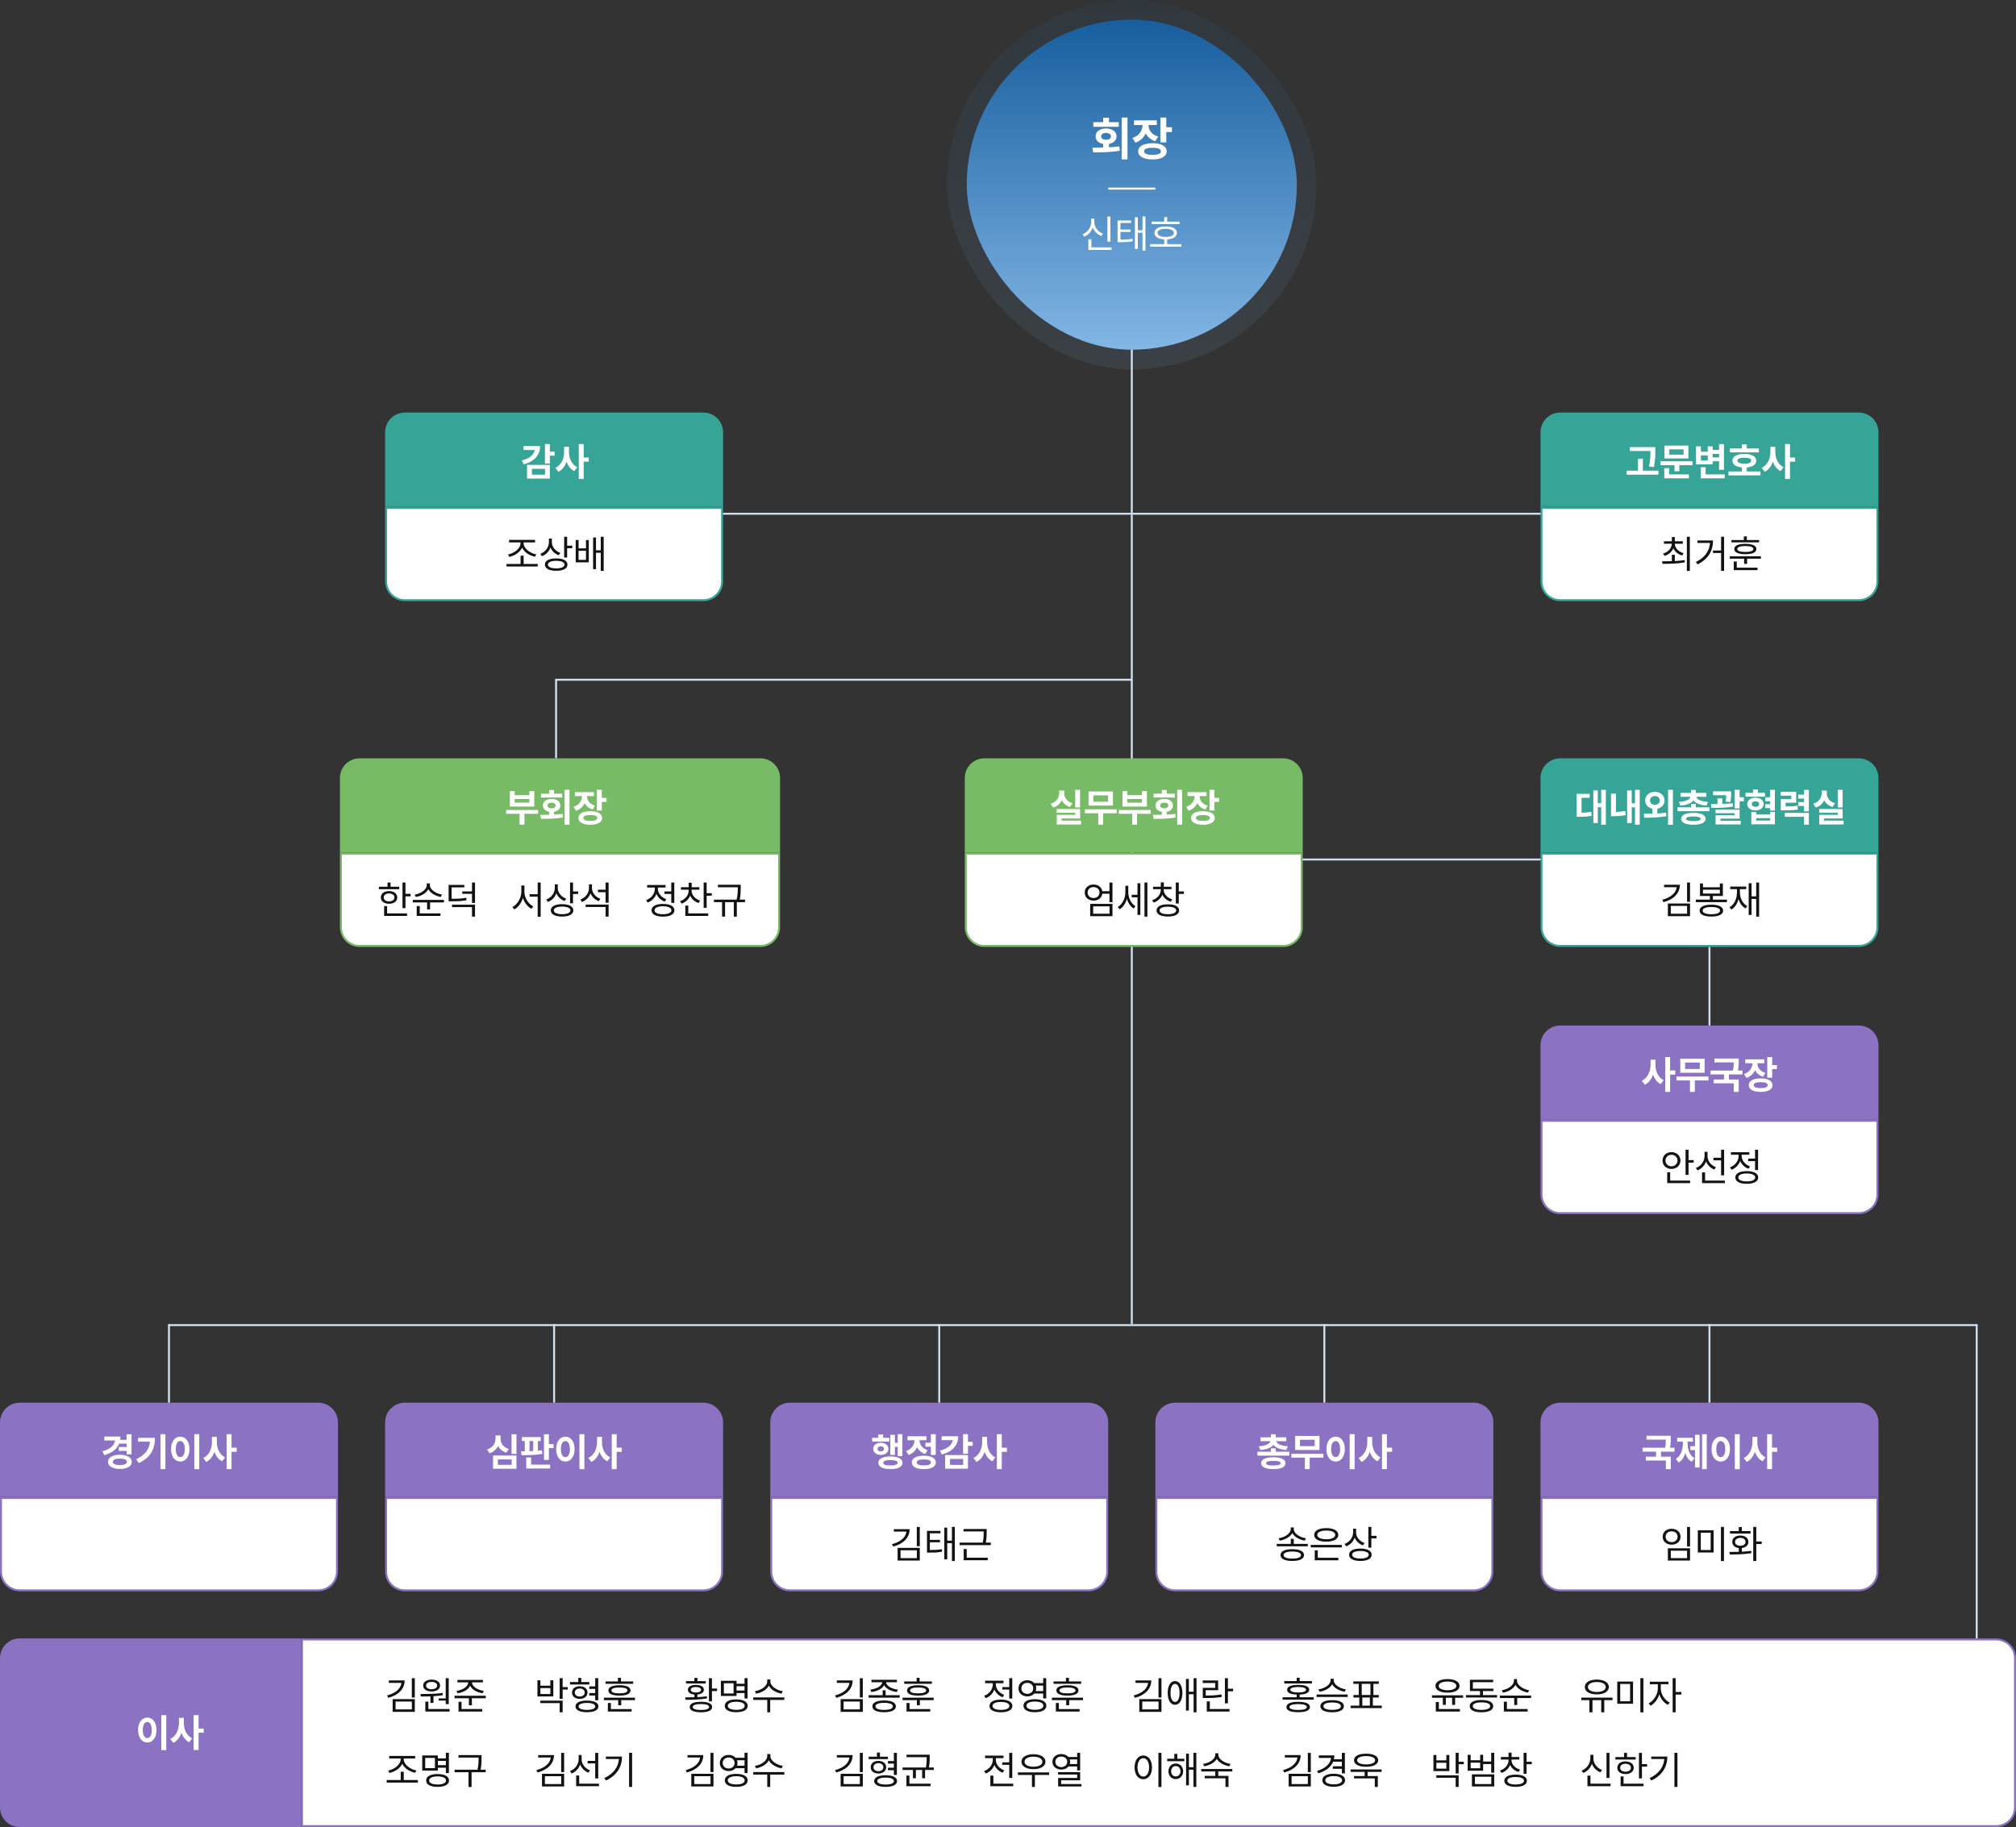 <svg width="1026" height="930" viewBox="0 0 1026 930" fill="none" xmlns="http://www.w3.org/2000/svg">
<rect x="0" y="0" width="1026" height="930" fill="#333333" stroke="none"/>
<rect opacity="0.1" x="482" width="188" height="188" rx="94" fill="url(#paint0_linear_1011_4735)"/>
<line x1="312" y1="261.5" x2="840" y2="261.5" stroke="#D1DFEC"/>
<line x1="86" y1="674.5" x2="1006" y2="674.5" stroke="#D1DFEC"/>
<line x1="577" y1="437.5" x2="840" y2="437.5" stroke="#D1DFEC"/>
<path d="M576 346L283 346L283 386" stroke="#D1DFEC"/>
<path d="M576 170L576 674" stroke="#D1DFEC"/>
<path d="M282 674L282 714" stroke="#D1DFEC"/>
<path d="M478 674L478 714" stroke="#D1DFEC"/>
<path d="M674 674L674 714" stroke="#D1DFEC"/>
<path d="M870 674L870 714" stroke="#D1DFEC"/>
<path d="M1006 674L1006 834" stroke="#D1DFEC"/>
<path d="M86 674L86 714" stroke="#D1DFEC"/>
<path d="M870 482V522" stroke="#D1DFEC"/>
<rect x="492" y="10" width="168" height="168" rx="84" fill="url(#paint1_linear_1011_4735)"/>
<path d="M573.82 59.828V81.156H570.844V59.828H573.82ZM555.984 75.133C557.613 75.121 559.477 75.121 561.422 75.074V73.269C559.09 72.848 557.566 71.394 557.578 69.391C557.566 67.012 559.734 65.383 562.875 65.383C566.039 65.383 568.242 67.012 568.242 69.391C568.242 71.383 566.719 72.836 564.375 73.269V74.969C566.168 74.887 567.961 74.746 569.672 74.523L569.883 76.727C565.207 77.535 560.18 77.582 556.383 77.57L555.984 75.133ZM556.406 64.539V62.195H561.422V59.922H564.398V62.195H569.367V64.539H556.406ZM560.414 69.391C560.402 70.516 561.422 71.125 562.875 71.125C564.375 71.125 565.383 70.516 565.383 69.391C565.383 68.289 564.375 67.668 562.875 67.656C561.422 67.668 560.402 68.289 560.414 69.391ZM588.75 61.258V63.648H584.508C584.52 66.133 586.031 68.535 589.43 69.531L588 71.875C585.645 71.16 584.004 69.719 583.066 67.902C582.117 70.047 580.383 71.758 577.828 72.602L576.305 70.234C579.844 69.121 581.449 66.356 581.484 63.648H577.125V61.258H588.75ZM579.258 77.008C579.246 74.406 582.059 72.894 586.57 72.906C591.012 72.894 593.754 74.406 593.766 77.008C593.754 79.621 591.012 81.168 586.57 81.156C582.059 81.168 579.246 79.621 579.258 77.008ZM582.258 77.008C582.234 78.227 583.77 78.836 586.57 78.836C589.336 78.836 590.812 78.227 590.812 77.008C590.812 75.812 589.336 75.215 586.57 75.227C583.77 75.215 582.234 75.812 582.258 77.008ZM590.555 72.484V59.828H593.555V64.773H596.438V67.211H593.555V72.484H590.555Z" fill="white"/>
<path d="M565.111 110.238V122.973H563.588V110.238H565.111ZM550.951 119.262C553.578 118.236 555.365 115.697 555.365 112.953V111.215H556.928V112.953C556.908 115.6 558.715 117.973 561.303 118.91L560.502 120.141C558.49 119.369 556.928 117.807 556.156 115.805C555.404 117.934 553.822 119.643 551.791 120.453L550.951 119.262ZM553.9 127.211V121.801H555.424V125.922H565.658V127.211H553.9ZM575.639 112.23V113.48H570.229V116.82H575.385V118.051H570.229V121.977C572.807 121.967 574.408 121.889 576.303 121.547L576.439 122.816C574.398 123.207 572.729 123.295 569.877 123.285H568.764V112.23H575.639ZM577.592 126.703V110.59H579.076V117.211H581.459V110.219H582.943V127.582H581.459V118.48H579.076V126.703H577.592ZM600.346 112.797V114.066H586.127V112.797H592.494V110.512H593.998V112.797H600.346ZM585.346 125.551V124.281H592.494V121.84C589.398 121.674 587.533 120.473 587.553 118.52C587.533 116.459 589.711 115.238 593.256 115.258C596.752 115.238 598.969 116.459 598.959 118.52C598.969 120.473 597.064 121.674 593.998 121.84V124.281H601.244V125.551H585.346ZM589.096 118.52C589.076 119.838 590.668 120.6 593.256 120.609C595.814 120.6 597.406 119.838 597.396 118.52C597.406 117.23 595.814 116.469 593.256 116.469C590.668 116.469 589.076 117.23 589.096 118.52Z" fill="white"/>
<path d="M564 96H588" stroke="white"/>
<path d="M784 220C784 214.477 788.477 210 794 210H946C951.523 210 956 214.477 956 220V258H784V220Z" fill="#36A497"/>
<path d="M784.5 258.5H955.5V296C955.5 301.247 951.247 305.5 946 305.5H794C788.753 305.5 784.5 301.247 784.5 296V258.5Z" fill="white" stroke="#36A497"/>
<path d="M842.463 227.566V229.246C842.453 231.473 842.453 233.973 841.74 237.742L839.24 237.488C839.924 234.129 839.953 231.629 839.963 229.539H829.494V227.566H842.463ZM827.814 241.629V239.598H833.615V233.484H836.096V239.598H844.025V241.629H827.814ZM861.35 234.812V236.785H854.65V239.852H852.189V236.785H845.08V234.812H861.35ZM846.994 243.484V238.309H849.475V241.492H859.553V243.484H846.994ZM847.111 233.348V226.805H859.26V233.348H847.111ZM849.553 231.414H856.818V228.738H849.553V231.414ZM877.365 226.043V239.148H874.885V234.812H871.604V236.336H863.146V227.195H865.646V229.93H869.143V227.195H871.604V229.012H874.885V226.043H877.365ZM865.529 243.484V237.84H868.049V241.492H877.736V243.484H865.529ZM865.646 234.383H869.143V231.824H865.646V234.383ZM871.604 232.82H874.885V231.023H871.604V232.82ZM895.158 228.27V230.262H880.373V228.27H886.525V226.199H888.986V228.27H895.158ZM879.67 241.98V239.988H886.525V237.947C883.498 237.674 881.662 236.434 881.682 234.48C881.662 232.322 883.996 231.033 887.756 231.043C891.447 231.033 893.82 232.322 893.811 234.48C893.82 236.434 891.965 237.674 888.986 237.938V239.988H895.939V241.98H879.67ZM884.24 234.48C884.23 235.535 885.451 236.014 887.756 236.004C890.012 236.014 891.252 235.535 891.252 234.48C891.252 233.465 890.012 232.986 887.756 232.977C885.451 232.986 884.23 233.465 884.24 234.48ZM903.498 230.047C903.488 233.23 904.846 236.443 907.697 237.82L906.193 239.812C904.289 238.865 903 237.107 902.268 234.969C901.486 237.264 900.119 239.148 898.107 240.145L896.564 238.133C899.582 236.746 900.998 233.348 900.998 230.047V227.391H903.498V230.047ZM908.479 243.797V226.023H910.979V232.879H913.596V234.988H910.979V243.797H908.479Z" fill="white"/>
<path d="M852.357 282.379V285.582C854.037 285.494 855.736 285.357 857.338 285.113L857.455 286.246C853.48 286.969 849.213 286.998 846.088 286.988L845.873 285.719C847.328 285.709 849.047 285.699 850.854 285.641V282.379H852.357ZM846.4 281.773C848.969 281.012 850.775 279.107 850.814 276.773H846.83V275.504H850.854V273.355H852.357V275.504H856.439V276.773H852.357C852.406 279.01 854.262 280.846 856.83 281.578L856.107 282.789C854.027 282.164 852.387 280.826 851.605 279.068C850.854 280.924 849.232 282.311 847.143 282.945L846.4 281.773ZM858.49 290.621V273.219H860.014V290.621H858.49ZM877.436 273.219V290.582H875.912V281.48H871.771V280.211H875.912V273.219H877.436ZM863.08 286.051C867.777 283.775 869.955 280.426 870.268 276.363H863.842V275.113H871.811C871.801 280.035 869.721 284.4 863.92 287.281L863.08 286.051ZM896.166 283.141V284.391H889.154V287.008H887.631V284.391H880.346V283.141H896.166ZM881.166 276.07V274.879H887.494V273.023H889.018V274.879H895.248V276.07H881.166ZM882.357 290.211V285.836H883.9V288.941H894.447V290.211H882.357ZM882.611 279.449C882.611 277.73 884.672 276.822 888.256 276.812C891.811 276.822 893.881 277.73 893.881 279.449C893.881 281.168 891.811 282.105 888.256 282.086C884.672 282.105 882.611 281.168 882.611 279.449ZM884.174 279.449C884.154 280.426 885.619 280.963 888.256 280.953C890.854 280.963 892.338 280.426 892.338 279.449C892.338 278.473 890.854 277.936 888.256 277.945C885.619 277.936 884.154 278.473 884.174 279.449Z" fill="#121212"/>
<path d="M784 396C784 390.477 788.477 386 794 386H946C951.523 386 956 390.477 956 396V434H784V396Z" fill="#36A497"/>
<path d="M784.5 434.5H955.5V472C955.5 477.247 951.247 481.5 946 481.5H794C788.753 481.5 784.5 477.247 784.5 472V434.5Z" fill="white" stroke="#36A497"/>
<path d="M817.258 402.023V419.797H814.895V410.871H813.176V418.938H810.891V402.316H813.176V408.879H814.895V402.023H817.258ZM802.395 415.773V404.074H809.016V406.086H804.895V413.684C806.613 413.654 808.137 413.557 809.855 413.254L810.031 415.285C807.863 415.695 805.969 415.764 803.625 415.773H802.395ZM834.504 402.023V419.797H832.102V410.91H830.441V418.938H828.098V402.316H830.441V408.898H832.102V402.023H834.504ZM819.895 415.461V403.996H822.395V413.283C823.82 413.244 825.393 413.117 827.102 412.785L827.355 414.934C824.973 415.344 822.941 415.471 821.105 415.461H819.895ZM842.219 403.078C845.041 403.088 847.131 404.885 847.141 407.434C847.131 409.602 845.627 411.223 843.449 411.672V414.064C844.953 413.977 846.467 413.85 847.902 413.645L848.098 415.441C844.152 416.193 839.934 416.223 836.828 416.223L836.535 414.211C837.844 414.211 839.367 414.201 840.969 414.162V411.662C838.801 411.213 837.268 409.592 837.277 407.434C837.268 404.885 839.416 403.088 842.219 403.078ZM839.758 407.434C839.748 408.811 840.812 409.67 842.219 409.66C843.635 409.67 844.709 408.811 844.719 407.434C844.709 406.018 843.635 405.217 842.219 405.207C840.812 405.217 839.748 406.018 839.758 407.434ZM848.918 419.836V402.023H851.398V419.836H848.918ZM869.953 410.93V412.922H853.742V410.93H860.598V409.211H863.059V410.93H869.953ZM854.426 408.176C858.215 407.951 860.021 406.809 860.373 405.578H855.305V403.605H860.598V402.082H863.059V403.605H868.391V405.578H863.273C863.615 406.809 865.432 407.951 869.23 408.176L868.488 410.07C865.207 409.836 862.941 408.889 861.828 407.453C860.705 408.889 858.439 409.836 855.188 410.07L854.426 408.176ZM855.598 416.77C855.598 414.826 857.912 413.752 861.828 413.762C865.725 413.752 868 414.826 868.02 416.77C868 418.732 865.725 419.807 861.828 419.797C857.912 419.807 855.598 418.732 855.598 416.77ZM858.137 416.77C858.127 417.59 859.338 417.961 861.828 417.961C864.26 417.961 865.51 417.59 865.52 416.77C865.51 415.969 864.26 415.598 861.828 415.598C859.338 415.598 858.127 415.969 858.137 416.77ZM881.027 402.805V403.84C881.008 404.895 881.008 406.418 880.617 408.273L878.195 408.02C878.449 406.701 878.508 405.646 878.537 404.758H871.848V402.805H881.027ZM870.773 409.289C871.799 409.289 872.922 409.289 874.094 409.279V406.418H876.535V409.221C878.322 409.152 880.129 409.045 881.809 408.84L881.984 410.559C878.283 411.193 874.201 411.223 870.988 411.223L870.773 409.289ZM873.059 413.938V412.121H885.344V416.691H875.578V417.785H885.91V419.641H873.117V414.953H882.824V413.938H873.059ZM882.785 411.496V402.023H885.344V405.812H887.512V407.824H885.344V411.496H882.785ZM898.234 403.566V405.52H888.352V403.566H892.18V401.867H894.66V403.566H898.234ZM889.23 409.27C889.211 407.355 890.939 406.027 893.391 406.027C895.832 406.027 897.59 407.355 897.609 409.27C897.59 411.193 895.832 412.482 893.391 412.492C890.939 412.482 889.211 411.193 889.23 409.27ZM891.301 419.602V413.273H893.801V414.582H900.832V413.273H903.293V419.602H891.301ZM891.555 409.27C891.545 410.158 892.268 410.686 893.391 410.676C894.504 410.686 895.285 410.158 895.285 409.27C895.285 408.381 894.504 407.893 893.391 407.883C892.268 407.893 891.545 408.381 891.555 409.27ZM893.801 417.688H900.832V416.438H893.801V417.688ZM898.391 411.32V409.328H900.812V407.824H898.43V405.812H900.812V402.023H903.293V412.609H900.812V411.32H898.391ZM914.133 403.059V408.605H908.762V410.5C911.398 410.5 912.98 410.412 914.777 410.07L915.012 412.062C912.932 412.434 911.066 412.482 907.629 412.492H906.301V406.75H911.633V405.012H906.262V403.059H914.133ZM908.332 415.773V413.781H920.578V419.797H918.098V415.773H908.332ZM915.148 410.246V408.273H918.098V406.477H915.148V404.504H918.098V402.043H920.578V412.98H918.098V410.246H915.148ZM937.746 402.023V411.027H935.266V402.023H937.746ZM922.805 409.113C925.773 408.225 927.102 405.988 927.102 403.781V402.414H929.699V403.781C929.68 405.939 930.969 408 933.879 408.84L932.668 410.754C930.627 410.168 929.221 408.928 928.41 407.346C927.609 409.074 926.154 410.432 924.035 411.066L922.805 409.113ZM925.832 413.723V411.789H937.766V416.613H928.312V417.707H938.254V419.68H925.871V414.758H935.285V413.723H925.832Z" fill="white"/>
<path d="M854.936 450.352C854.936 454.736 851.713 457.861 846.596 459.219L845.971 458.008C850.258 456.875 852.973 454.57 853.305 451.602H846.889V450.352H854.936ZM848.822 466.348V459.883H860.111V466.348H848.822ZM850.326 465.098H858.607V461.113H850.326V465.098ZM858.588 459.043V449.238H860.111V459.043H858.588ZM878.881 457.93V459.199H863.061V457.93H870.209V456.055H865.17V449.688H866.693V451.641H875.287V449.688H876.811V456.055H871.732V457.93H878.881ZM864.975 463.516C864.984 461.572 867.201 460.488 870.971 460.488C874.691 460.488 876.928 461.572 876.947 463.516C876.928 465.469 874.691 466.543 870.971 466.543C867.201 466.543 864.984 465.469 864.975 463.516ZM866.537 463.516C866.527 464.678 868.188 465.361 870.971 465.352C873.725 465.361 875.385 464.678 875.385 463.516C875.385 462.344 873.725 461.689 870.971 461.68C868.188 461.689 866.527 462.344 866.537 463.516ZM866.693 454.844H875.287V452.852H866.693V454.844ZM895.268 449.219V466.582H893.783V457.559H891.42V465.703H889.955V449.59H891.42V456.25H893.783V449.219H895.268ZM880.17 461.816C882.67 460.439 884.008 457.49 883.998 453.965V452.578H880.58V451.289H888.705V452.578H885.482V453.965C885.482 457.139 886.801 459.941 889.271 461.211L888.354 462.402C886.605 461.445 885.395 459.736 884.779 457.617C884.184 460.029 882.953 461.924 881.127 462.988L880.17 461.816Z" fill="#121212"/>
<path d="M784 532C784 526.477 788.477 522 794 522H946C951.523 522 956 526.477 956 532V570H784V532Z" fill="#8B72C2"/>
<path d="M784.5 570.5H955.5V608C955.5 613.247 951.247 617.5 946 617.5H794C788.753 617.5 784.5 613.247 784.5 608V570.5Z" fill="white" stroke="#8B72C2"/>
<path d="M842.5 542.047C842.49 545.23 843.848 548.443 846.699 549.82L845.195 551.812C843.291 550.865 842.002 549.107 841.27 546.969C840.488 549.264 839.121 551.148 837.109 552.145L835.566 550.133C838.584 548.746 840 545.348 840 542.047V539.391H842.5V542.047ZM847.48 555.797V538.023H849.98V544.879H852.598V546.988H849.98V555.797H847.48ZM869.492 547.965V549.957H862.539V555.777H860.078V549.957H853.223V547.965H869.492ZM855.137 546.051V538.883H867.539V546.051H855.137ZM857.598 544.098H865.059V540.855H857.598V544.098ZM884.863 538.805V540.191C884.873 541.5 884.873 543.004 884.502 544.918H886.797V546.91H879.883V549.469H884.883V555.797H882.383V551.422H872.168V549.469H877.383V546.91H870.527V544.918H881.982C882.314 543.248 882.363 541.949 882.383 540.777H872.52V538.805H884.863ZM897.91 539.215V541.207H894.375C894.385 543.277 895.645 545.279 898.477 546.109L897.285 548.062C895.322 547.467 893.955 546.266 893.174 544.752C892.383 546.539 890.938 547.965 888.809 548.668L887.539 546.695C890.488 545.768 891.826 543.463 891.855 541.207H888.223V539.215H897.91ZM890 552.34C889.99 550.172 892.334 548.912 896.094 548.922C899.795 548.912 902.08 550.172 902.09 552.34C902.08 554.518 899.795 555.807 896.094 555.797C892.334 555.807 889.99 554.518 890 552.34ZM892.5 552.34C892.48 553.355 893.76 553.863 896.094 553.863C898.398 553.863 899.629 553.355 899.629 552.34C899.629 551.344 898.398 550.846 896.094 550.855C893.76 550.846 892.48 551.344 892.5 552.34ZM899.414 548.57V538.023H901.914V542.145H904.316V544.176H901.914V548.57H899.414Z" fill="white"/>
<path d="M859.35 585.219V590.512H861.967V591.801H859.35V598.031H857.826V585.219H859.35ZM846.107 590.727C846.098 588.207 848.07 586.459 850.658 586.449C853.266 586.459 855.209 588.207 855.229 590.727C855.209 593.236 853.266 595.004 850.658 595.004C848.07 595.004 846.098 593.236 846.107 590.727ZM847.611 590.727C847.602 592.436 848.939 593.656 850.658 593.656C852.406 593.656 853.715 592.436 853.725 590.727C853.715 589.008 852.406 587.797 850.658 587.797C848.939 587.797 847.602 589.008 847.611 590.727ZM848.49 602.211V596.703H849.994V600.922H860.15V602.211H848.49ZM868.998 588.5C868.998 590.922 870.756 593.207 873.295 594.125L872.436 595.316C870.531 594.564 869.008 593.061 868.266 591.166C867.533 593.266 865.951 594.926 863.9 595.746L863.08 594.496C865.688 593.539 867.484 591.107 867.494 588.441V586.293H868.998V588.5ZM866.225 602.211V596.762H867.768V600.922H877.846V602.211H866.225ZM872.045 590.609V589.32H875.912V585.238H877.455V598.246H875.912V590.609H872.045ZM894.74 585.219V595.57H893.197V591.02H889.701V589.75H893.197V585.219H894.74ZM880.424 594.184C883.002 593.256 884.838 590.902 884.838 588.422V587.777H880.912V586.488H890.268V587.777H886.381V588.402C886.381 590.668 888.119 592.826 890.658 593.695L889.857 594.926C887.914 594.223 886.4 592.758 885.648 590.971C884.906 593.002 883.295 594.623 881.225 595.414L880.424 594.184ZM883.158 599.34C883.148 597.299 885.365 596.107 888.979 596.117C892.582 596.107 894.799 597.299 894.799 599.34C894.799 601.391 892.582 602.562 888.979 602.582C885.365 602.562 883.148 601.391 883.158 599.34ZM884.682 599.34C884.672 600.6 886.312 601.361 888.979 601.352C891.635 601.361 893.275 600.6 893.275 599.34C893.275 598.07 891.635 597.309 888.979 597.309C886.312 597.309 884.672 598.07 884.682 599.34Z" fill="#121212"/>
<path d="M0.5 762.5H171.5V800C171.5 805.247 167.247 809.5 162 809.5H10C4.753 809.5 0.5 805.247 0.5 800V762.5Z" fill="white" stroke="#8B72C2"/>
<path d="M0 724C0 718.477 4.477 714 10 714H162C167.523 714 172 718.477 172 724V762H0V724Z" fill="#8B72C2"/>
<path d="M66.938 730.043V740.277H64.457V738.539H60.453V736.547H64.457V734.848H60.639C59.525 737.66 56.996 739.604 53.09 740.668L52.113 738.695C56.195 737.631 58.207 735.668 58.559 733.227H53.07V731.234H61.273C61.273 731.811 61.234 732.367 61.147 732.895H64.457V730.043H66.938ZM54.945 744.086C54.935 741.889 57.367 740.502 61.02 740.492C64.623 740.502 67.064 741.889 67.074 744.086C67.064 746.312 64.623 747.719 61.02 747.719C57.367 747.719 54.935 746.312 54.945 744.086ZM57.426 744.086C57.426 745.189 58.764 745.746 61.02 745.746C63.227 745.746 64.564 745.189 64.574 744.086C64.564 742.992 63.227 742.426 61.02 742.445C58.764 742.426 57.426 742.992 57.426 744.086ZM84.184 730.023V747.797H81.664V730.023H84.184ZM69.301 742.758C73.891 740.59 75.912 737.777 76.312 733.832H70.258V731.879H78.852C78.842 737.27 76.957 741.752 70.609 744.75L69.301 742.758ZM101.41 730.023V747.836H98.891V730.023H101.41ZM87.055 737.602C87.045 733.725 89.027 731.273 91.762 731.273C94.438 731.273 96.43 733.725 96.43 737.602C96.43 741.508 94.438 743.949 91.762 743.949C89.027 743.949 87.045 741.508 87.055 737.602ZM89.457 737.602C89.447 740.248 90.375 741.693 91.762 741.684C93.109 741.693 94.018 740.248 94.027 737.602C94.018 734.965 93.109 733.52 91.762 733.52C90.375 733.52 89.447 734.965 89.457 737.602ZM110.355 734.047C110.346 737.23 111.703 740.443 114.555 741.82L113.051 743.812C111.146 742.865 109.857 741.107 109.125 738.969C108.344 741.264 106.977 743.148 104.965 744.145L103.422 742.133C106.439 740.746 107.855 737.348 107.855 734.047V731.391H110.355V734.047ZM115.336 747.797V730.023H117.836V736.879H120.453V738.988H117.836V747.797H115.336Z" fill="white"/>
<path d="M196.5 762.5H367.5V800C367.5 805.247 363.247 809.5 358 809.5H206C200.753 809.5 196.5 805.247 196.5 800V762.5Z" fill="white" stroke="#8B72C2"/>
<path d="M196 724C196 718.477 200.477 714 206 714H358C363.523 714 368 718.477 368 724V762H196V724Z" fill="#8B72C2"/>
<path d="M262.84 730.043V740.062H260.34V730.043H262.84ZM247.898 737.797C250.877 736.898 252.176 734.623 252.176 732.406V730.688H254.773V732.406C254.754 734.564 256.062 736.635 258.934 737.523L257.723 739.418C255.691 738.812 254.285 737.582 253.484 735.99C252.674 737.719 251.229 739.086 249.109 739.75L247.898 737.797ZM250.926 747.602V740.883H262.84V747.602H250.926ZM253.387 745.609H260.398V742.855H253.387V745.609ZM275.203 731.508V733.5H273.758V738.432C274.471 738.373 275.164 738.305 275.828 738.227L276.004 740.062C272.449 740.668 268.387 740.727 265.418 740.727L265.145 738.734C265.75 738.734 266.404 738.725 267.078 738.715V733.5H265.613V731.508H275.203ZM267.82 747.484V741.879H270.301V745.492H279.988V747.484H267.82ZM269.48 738.656C270.096 738.637 270.73 738.617 271.355 738.588V733.5H269.48V738.656ZM276.844 743.129V730.043H279.344V735.043H281.746V737.113H279.344V743.129H276.844ZM297.41 730.023V747.836H294.891V730.023H297.41ZM283.055 737.602C283.045 733.725 285.027 731.273 287.762 731.273C290.438 731.273 292.43 733.725 292.43 737.602C292.43 741.508 290.438 743.949 287.762 743.949C285.027 743.949 283.045 741.508 283.055 737.602ZM285.457 737.602C285.447 740.248 286.375 741.693 287.762 741.684C289.109 741.693 290.018 740.248 290.027 737.602C290.018 734.965 289.109 733.52 287.762 733.52C286.375 733.52 285.447 734.965 285.457 737.602ZM306.355 734.047C306.346 737.23 307.703 740.443 310.555 741.82L309.051 743.812C307.146 742.865 305.857 741.107 305.125 738.969C304.344 741.264 302.977 743.148 300.965 744.145L299.422 742.133C302.439 740.746 303.855 737.348 303.855 734.047V731.391H306.355V734.047ZM311.336 747.797V730.023H313.836V736.879H316.453V738.988H313.836V747.797H311.336Z" fill="white"/>
<path d="M392.5 762.5H563.5V800C563.5 805.247 559.247 809.5 554 809.5H402C396.753 809.5 392.5 805.247 392.5 800V762.5Z" fill="white" stroke="#8B72C2"/>
<path d="M392 724C392 718.477 396.477 714 402 714H554C559.523 714 564 718.477 564 724V762H392V724Z" fill="#8B72C2"/>
<path d="M459.23 730.023V741.176H456.867V736.449H455.441V740.59H453.117V730.355H455.441V734.418H456.867V730.023H459.23ZM443.859 733.793V731.859H447.004V730.18H449.484V731.859H452.59V733.793H443.859ZM444.406 737.484C444.396 735.619 446.027 734.379 448.254 734.379C450.51 734.379 452.131 735.619 452.141 737.484C452.131 739.33 450.51 740.561 448.254 740.57C446.027 740.561 444.396 739.33 444.406 737.484ZM446.633 737.484C446.623 738.305 447.277 738.803 448.254 738.793C449.221 738.803 449.885 738.305 449.895 737.484C449.885 736.654 449.221 736.166 448.254 736.176C447.287 736.166 446.623 736.654 446.633 737.484ZM447.004 744.574C446.994 742.514 449.328 741.342 453.156 741.332C456.994 741.342 459.309 742.514 459.328 744.574C459.309 746.625 456.994 747.807 453.156 747.797C449.328 747.807 446.994 746.625 447.004 744.574ZM449.504 744.574C449.484 745.473 450.744 745.922 453.156 745.922C455.578 745.922 456.809 745.473 456.809 744.574C456.809 743.637 455.578 743.197 453.156 743.207C450.744 743.197 449.484 743.637 449.504 744.574ZM476.223 730.023V740.57H473.742V736.371H470.969V734.359H473.742V730.023H476.223ZM461.125 738.617C464.035 737.641 465.363 735.316 465.422 733.09H461.848V731.098H471.496V733.09H467.961C468.01 735.16 469.279 737.25 472.043 738.168L470.812 740.121C468.859 739.486 467.502 738.197 466.73 736.605C465.949 738.412 464.523 739.867 462.414 740.59L461.125 738.617ZM464.035 744.398C464.035 742.24 466.359 740.971 470.148 740.961C473.947 740.971 476.271 742.24 476.281 744.398C476.271 746.557 473.947 747.816 470.148 747.816C466.359 747.816 464.035 746.557 464.035 744.398ZM466.516 744.398C466.516 745.414 467.795 745.922 470.148 745.922C472.512 745.922 473.791 745.414 473.801 744.398C473.791 743.373 472.512 742.865 470.148 742.875C467.795 742.865 466.516 743.373 466.516 744.398ZM492.629 730.023V733.91H495.031V735.961H492.629V739.965H490.129V730.023H492.629ZM478.332 738.383C482.326 737.387 484.523 735.414 484.924 733.051H479.211V731.059H487.648C487.639 735.766 484.66 738.949 479.328 740.355L478.332 738.383ZM481.008 747.582V740.629H492.629V747.582H481.008ZM483.488 745.629H490.168V742.641H483.488V745.629ZM502.355 734.047C502.346 737.23 503.703 740.443 506.555 741.82L505.051 743.812C503.146 742.865 501.857 741.107 501.125 738.969C500.344 741.264 498.977 743.148 496.965 744.145L495.422 742.133C498.439 740.746 499.855 737.348 499.855 734.047V731.391H502.355V734.047ZM507.336 747.797V730.023H509.836V736.879H512.453V738.988H509.836V747.797H507.336Z" fill="white"/>
<path d="M462.936 778.352C462.936 782.736 459.713 785.861 454.596 787.219L453.971 786.008C458.258 784.875 460.973 782.57 461.305 779.602H454.889V778.352H462.936ZM456.822 794.348V787.883H468.111V794.348H456.822ZM458.326 793.098H466.607V789.113H458.326V793.098ZM466.588 787.043V777.238H468.111V787.043H466.588ZM478.639 779.23V780.48H473.229V783.82H478.385V785.051H473.229V788.977C475.807 788.967 477.408 788.889 479.303 788.547L479.439 789.816C477.398 790.207 475.729 790.295 472.877 790.285H471.764V779.23H478.639ZM480.592 793.703V777.59H482.076V784.211H484.459V777.219H485.943V794.582H484.459V785.48H482.076V793.703H480.592ZM502.154 778.273V779.621C502.154 781.086 502.154 782.844 501.695 785.207H504.244V786.496H488.346V785.207H500.172C500.641 782.805 500.641 781.096 500.631 779.621V779.523H490.357V778.273H502.154ZM490.455 794.191V788.449H491.979V792.902H502.682V794.191H490.455Z" fill="#121212"/>
<path d="M588.5 762.5H759.5V800C759.5 805.247 755.247 809.5 750 809.5H598C592.753 809.5 588.5 805.247 588.5 800V762.5Z" fill="white" stroke="#8B72C2"/>
<path d="M588 724C588 718.477 592.477 714 598 714H750C755.523 714 760 718.477 760 724V762H588V724Z" fill="#8B72C2"/>
<path d="M656.168 738.93V740.922H639.957V738.93H646.812V737.211H649.273V738.93H656.168ZM640.641 736.176C644.43 735.951 646.236 734.809 646.588 733.578H641.52V731.605H646.812V730.082H649.273V731.605H654.605V733.578H649.488C649.83 734.809 651.646 735.951 655.445 736.176L654.703 738.07C651.422 737.836 649.156 736.889 648.043 735.453C646.92 736.889 644.654 737.836 641.402 738.07L640.641 736.176ZM641.812 744.769C641.812 742.826 644.127 741.752 648.043 741.762C651.939 741.752 654.215 742.826 654.234 744.769C654.215 746.732 651.939 747.807 648.043 747.797C644.127 747.807 641.812 746.732 641.812 744.769ZM644.352 744.769C644.342 745.59 645.553 745.961 648.043 745.961C650.475 745.961 651.725 745.59 651.734 744.769C651.725 743.969 650.475 743.598 648.043 743.598C645.553 743.598 644.342 743.969 644.352 744.769ZM673.492 739.965V741.957H666.539V747.777H664.078V741.957H657.223V739.965H673.492ZM659.137 738.051V730.883H671.539V738.051H659.137ZM661.598 736.098H669.059V732.855H661.598V736.098ZM689.41 730.023V747.836H686.891V730.023H689.41ZM675.055 737.602C675.045 733.725 677.027 731.273 679.762 731.273C682.438 731.273 684.43 733.725 684.43 737.602C684.43 741.508 682.438 743.949 679.762 743.949C677.027 743.949 675.045 741.508 675.055 737.602ZM677.457 737.602C677.447 740.248 678.375 741.693 679.762 741.684C681.109 741.693 682.018 740.248 682.027 737.602C682.018 734.965 681.109 733.519 679.762 733.519C678.375 733.519 677.447 734.965 677.457 737.602ZM698.355 734.047C698.346 737.23 699.703 740.443 702.555 741.82L701.051 743.812C699.146 742.865 697.857 741.107 697.125 738.969C696.344 741.264 694.977 743.148 692.965 744.144L691.422 742.133C694.439 740.746 695.855 737.348 695.855 734.047V731.391H698.355V734.047ZM703.336 747.797V730.023H705.836V736.879H708.453V738.988H705.836V747.797H703.336Z" fill="white"/>
<path d="M658.428 783.293V785.852H665.596V787.102H649.775V785.852H656.924V783.293H658.428ZM650.732 782.98C653.799 782.56 656.904 780.627 656.904 778.312V777.492H658.447V778.312C658.447 780.627 661.572 782.56 664.639 782.98L664.014 784.211C661.387 783.752 658.77 782.355 657.686 780.353C656.592 782.375 653.984 783.752 651.318 784.211L650.732 782.98ZM651.689 791.555C651.68 789.631 653.916 788.557 657.686 788.547C661.416 788.557 663.643 789.631 663.662 791.555C663.643 793.488 661.416 794.543 657.686 794.543C653.916 794.543 651.68 793.488 651.689 791.555ZM653.252 791.555C653.232 792.697 654.873 793.361 657.686 793.352C660.469 793.361 662.109 792.697 662.119 791.555C662.109 790.402 660.469 789.758 657.686 789.758C654.873 789.758 653.232 790.402 653.252 791.555ZM682.881 786.379V787.629H667.061V786.379H682.881ZM668.818 781.281C668.818 779.103 671.201 777.824 674.971 777.844C678.701 777.824 681.094 779.103 681.104 781.281C681.094 783.439 678.701 784.738 674.971 784.738C671.201 784.738 668.818 783.439 668.818 781.281ZM669.111 794.211V789.152H670.654V792.922H681.123V794.211H669.111ZM670.4 781.281C670.391 782.658 672.168 783.488 674.971 783.488C677.754 783.488 679.531 782.658 679.541 781.281C679.531 779.924 677.754 779.074 674.971 779.074C672.168 779.074 670.391 779.924 670.4 781.281ZM690.146 780.031C690.146 782.394 691.943 784.562 694.463 785.422L693.623 786.633C691.709 785.93 690.195 784.494 689.434 782.678C688.691 784.738 687.139 786.33 685.107 787.121L684.287 785.891C686.885 784.924 688.633 782.6 688.643 779.914V778.117H690.146V780.031ZM686.592 791.379C686.602 789.396 688.779 788.234 692.354 788.234C695.918 788.234 698.076 789.396 698.076 791.379C698.076 793.4 695.918 794.543 692.354 794.543C688.779 794.543 686.602 793.4 686.592 791.379ZM688.135 791.379C688.115 792.609 689.736 793.322 692.354 793.332C694.98 793.322 696.582 792.609 696.592 791.379C696.582 790.197 694.98 789.465 692.354 789.465C689.736 789.465 688.115 790.197 688.135 791.379ZM696.396 787.785V777.219H697.92V781.75H700.537V783.039H697.92V787.785H696.396Z" fill="#121212"/>
<path d="M784.5 762.5H955.5V800C955.5 805.247 951.247 809.5 946 809.5H794C788.753 809.5 784.5 805.247 784.5 800V762.5Z" fill="white" stroke="#8B72C2"/>
<path d="M784 724C784 718.477 788.477 714 794 714H946C951.523 714 956 718.477 956 724V762H784V724Z" fill="#8B72C2"/>
<path d="M850.293 730.805V732.191C850.303 733.5 850.303 735.004 849.932 736.918H852.227V738.91H845.312V741.469H850.312V747.797H847.812V743.422H837.598V741.469H842.812V738.91H835.957V736.918H847.412C847.744 735.248 847.793 733.949 847.812 732.777H837.949V730.805H850.293ZM868.613 730.023V747.797H866.25V730.023H868.613ZM852.871 742.602C855.488 740.99 856.465 737.807 856.465 734.789V733.832H853.555V731.84H861.562V733.832H858.867V734.789C858.857 737.738 859.785 740.727 862.383 742.211L860.918 744.047C859.326 743.109 858.291 741.527 857.686 739.613C857.08 741.684 856.006 743.441 854.375 744.437L852.871 742.602ZM860.293 738.129V736.117H862.637V730.316H864.98V746.977H862.637V738.129H860.293ZM885.41 730.023V747.836H882.891V730.023H885.41ZM871.055 737.602C871.045 733.725 873.027 731.273 875.762 731.273C878.438 731.273 880.43 733.725 880.43 737.602C880.43 741.508 878.438 743.949 875.762 743.949C873.027 743.949 871.045 741.508 871.055 737.602ZM873.457 737.602C873.447 740.248 874.375 741.693 875.762 741.684C877.109 741.693 878.018 740.248 878.027 737.602C878.018 734.965 877.109 733.519 875.762 733.519C874.375 733.519 873.447 734.965 873.457 737.602ZM894.355 734.047C894.346 737.23 895.703 740.443 898.555 741.82L897.051 743.812C895.146 742.865 893.857 741.107 893.125 738.969C892.344 741.264 890.977 743.148 888.965 744.144L887.422 742.133C890.439 740.746 891.855 737.348 891.855 734.047V731.391H894.355V734.047ZM899.336 747.797V730.023H901.836V736.879H904.453V738.988H901.836V747.797H899.336Z" fill="white"/>
<path d="M860.111 777.238V787.16H858.588V777.238H860.111ZM846.186 782.219C846.176 779.797 848.1 778.156 850.736 778.156C853.373 778.156 855.277 779.797 855.287 782.219C855.277 784.602 853.373 786.262 850.736 786.262C848.1 786.262 846.176 784.602 846.186 782.219ZM847.689 782.219C847.67 783.83 848.949 784.963 850.736 784.953C852.504 784.963 853.783 783.83 853.783 782.219C853.783 780.598 852.504 779.455 850.736 779.465C848.949 779.455 847.67 780.598 847.689 782.219ZM848.822 794.348V788.098H860.111V794.348H848.822ZM850.326 793.098H858.607V789.348H850.326V793.098ZM872.104 778.937V790.227H864.076V778.937H872.104ZM865.58 788.977H870.6V780.168H865.58V788.977ZM875.834 794.621V777.219H877.377V794.621H875.834ZM893.822 777.219V784.621H896.596V785.91H893.822V794.582H892.279V777.219H893.822ZM880.131 789.953C881.547 789.953 883.197 789.943 884.916 789.894V787.98C882.895 787.746 881.576 786.555 881.596 784.836C881.576 782.873 883.236 781.603 885.697 781.613C888.119 781.603 889.809 782.873 889.818 784.836C889.809 786.564 888.471 787.746 886.459 787.98V789.836C888.07 789.758 889.711 789.621 891.225 789.406L891.322 790.578C887.533 791.223 883.432 791.262 880.385 791.262L880.131 789.953ZM880.443 780.598V779.348H884.916V777.258H886.459V779.348H890.912V780.598H880.443ZM883.021 784.836C883.031 786.037 884.086 786.828 885.697 786.809C887.279 786.828 888.344 786.037 888.354 784.836C888.344 783.625 887.279 782.805 885.697 782.805C884.086 782.805 883.031 783.625 883.021 784.836Z" fill="#121212"/>
<path d="M196 220C196 214.477 200.477 210 206 210H358C363.523 210 368 214.477 368 220V258H196V220Z" fill="#36A497"/>
<path d="M196.5 258.5H367.5V296C367.5 301.247 363.247 305.5 358 305.5H206C200.753 305.5 196.5 301.247 196.5 296V258.5Z" fill="white" stroke="#36A497"/>
<path d="M279.844 226.023V229.91H282.246V231.961H279.844V235.965H277.344V226.023H279.844ZM265.547 234.383C269.541 233.387 271.738 231.414 272.139 229.051H266.426V227.059H274.863C274.854 231.766 271.875 234.949 266.543 236.355L265.547 234.383ZM268.223 243.582V236.629H279.844V243.582H268.223ZM270.703 241.629H277.383V238.641H270.703V241.629ZM289.57 230.047C289.561 233.23 290.918 236.443 293.77 237.82L292.266 239.812C290.361 238.865 289.072 237.107 288.34 234.969C287.559 237.264 286.191 239.148 284.18 240.145L282.637 238.133C285.654 236.746 287.07 233.348 287.07 230.047V227.391H289.57V230.047ZM294.551 243.797V226.023H297.051V232.879H299.668V234.988H297.051V243.797H294.551Z" fill="white"/>
<path d="M273.674 287.066V288.355H257.775V287.066H264.943V282.848H266.486V287.066H273.674ZM258.557 282.223C261.496 281.725 264.904 279.293 264.904 276.52V276.09H259.084V274.801H272.307V276.09H266.486V276.52C266.496 279.293 269.914 281.676 272.912 282.164L272.287 283.375C269.631 282.848 266.828 281.158 265.715 278.756C264.602 281.188 261.809 282.916 259.201 283.453L258.557 282.223ZM280.861 276.031C280.861 278.395 282.658 280.562 285.178 281.422L284.338 282.633C282.424 281.93 280.91 280.494 280.148 278.678C279.406 280.738 277.854 282.33 275.822 283.121L275.002 281.891C277.6 280.924 279.348 278.6 279.357 275.914V274.117H280.861V276.031ZM277.307 287.379C277.316 285.396 279.494 284.234 283.068 284.234C286.633 284.234 288.791 285.396 288.791 287.379C288.791 289.4 286.633 290.543 283.068 290.543C279.494 290.543 277.316 289.4 277.307 287.379ZM278.85 287.379C278.83 288.609 280.451 289.322 283.068 289.332C285.695 289.322 287.297 288.609 287.307 287.379C287.297 286.197 285.695 285.465 283.068 285.465C280.451 285.465 278.83 286.197 278.85 287.379ZM287.111 283.785V273.219H288.635V277.75H291.252V279.039H288.635V283.785H287.111ZM294.455 274.879V279.117H298.225V274.879H299.65V286.246H292.99V274.879H294.455ZM294.455 284.977H298.225V280.367H294.455V284.977ZM301.857 289.703V273.59H303.322V280.113H305.744V273.219H307.229V290.582H305.744V281.383H303.322V289.703H301.857Z" fill="#121212"/>
<path d="M153.688 834.5H1016C1021.25 834.5 1025.5 838.753 1025.5 844V920C1025.5 925.247 1021.25 929.5 1016 929.5H153.688V834.5Z" fill="white" stroke="#8B72C2"/>
<path d="M0 844C0 838.477 4.477 834 10 834H153.188V930H10C4.477 930 0 925.523 0 920V844Z" fill="#8B72C2"/>
<path d="M84.625 873.023V890.836H82.106V873.023H84.625ZM70.269 880.602C70.26 876.725 72.242 874.273 74.977 874.273C77.652 874.273 79.644 876.725 79.644 880.602C79.644 884.508 77.652 886.949 74.977 886.949C72.242 886.949 70.26 884.508 70.269 880.602ZM72.672 880.602C72.662 883.248 73.59 884.693 74.977 884.684C76.324 884.693 77.232 883.248 77.242 880.602C77.232 877.965 76.324 876.52 74.977 876.52C73.59 876.52 72.662 877.965 72.672 880.602ZM93.57 877.047C93.561 880.23 94.918 883.443 97.769 884.82L96.266 886.812C94.361 885.865 93.072 884.107 92.34 881.969C91.559 884.264 90.191 886.148 88.18 887.145L86.637 885.133C89.654 883.746 91.07 880.348 91.07 877.047V874.391H93.57V877.047ZM98.551 890.797V873.023H101.051V879.879H103.668V881.988H101.051V890.797H98.551Z" fill="white"/>
<path d="M205.936 855.352C205.936 859.736 202.713 862.861 197.596 864.219L196.971 863.008C201.258 861.875 203.973 859.57 204.305 856.602H197.889V855.352H205.936ZM199.822 871.348V864.883H211.111V871.348H199.822ZM201.326 870.098H209.607V866.113H201.326V870.098ZM209.588 864.043V854.238H211.111V864.043H209.588ZM228.377 854.238V867.422H226.834V865.625H223.24V864.512H226.834V854.238H228.377ZM213.963 862.285C217.195 862.266 221.551 862.236 225.271 861.777L225.369 862.891C223.826 863.135 222.195 863.291 220.604 863.389V866.816H219.061V863.467C217.303 863.535 215.633 863.535 214.178 863.535L213.963 862.285ZM215.369 857.969C215.359 856.143 217.098 854.941 219.666 854.941C222.215 854.941 223.953 856.143 223.963 857.969C223.953 859.824 222.215 860.977 219.666 860.977C217.098 860.977 215.359 859.824 215.369 857.969ZM216.463 871.211V866.133H218.006V869.922H228.807V871.211H216.463ZM216.834 857.969C216.814 859.102 217.967 859.834 219.666 859.844C221.316 859.834 222.488 859.102 222.498 857.969C222.488 856.855 221.316 856.094 219.666 856.113C217.967 856.094 216.814 856.855 216.834 857.969ZM240.252 856.387C240.242 858.525 243.152 860.264 246.229 860.684L245.623 861.895C242.82 861.484 240.193 860.088 239.256 858.057C238.309 860.088 235.701 861.484 232.889 861.895L232.322 860.684C235.379 860.264 238.27 858.525 238.26 856.387V856.348H232.791V855.098H245.76V856.348H240.252V856.387ZM231.326 864.434V863.164H247.225V864.434H240.154V867.988H238.631V864.434H231.326ZM233.357 871.211V866.25H234.9V869.922H245.447V871.211H233.357Z" fill="#121212"/>
<path d="M286.35 854.219V858.75H288.967V860.02H286.35V864.727H284.826V854.219H286.35ZM273.518 863.516V855.312H275.021V858.047H280.08V855.312H281.604V863.516H273.518ZM274.982 866.895V865.645H286.35V871.582H284.826V866.895H274.982ZM275.021 862.266H280.08V859.277H275.021V862.266ZM299.904 856.172V857.422H290.08V856.172H294.299V854.082H295.822V856.172H299.904ZM291.115 861.523C291.096 859.59 292.697 858.311 295.041 858.32C297.365 858.311 298.996 859.59 299.006 861.523C298.996 863.467 297.365 864.736 295.041 864.746C292.697 864.736 291.096 863.467 291.115 861.523ZM292.541 861.523C292.531 862.744 293.527 863.564 295.041 863.555C296.535 863.564 297.561 862.744 297.58 861.523C297.561 860.303 296.535 859.492 295.041 859.473C293.527 859.492 292.531 860.303 292.541 861.523ZM292.893 868.594C292.893 866.699 295.09 865.625 298.732 865.625C302.355 865.625 304.553 866.699 304.553 868.594C304.553 870.459 302.355 871.543 298.732 871.543C295.09 871.543 292.893 870.459 292.893 868.594ZM294.475 868.594C294.484 869.697 296.096 870.361 298.732 870.352C301.33 870.361 302.932 869.697 302.932 868.594C302.932 867.461 301.33 866.826 298.732 866.816C296.096 866.826 294.484 867.461 294.475 868.594ZM299.885 863.047V861.777H302.912V859.668H299.904V858.398H302.912V854.219H304.455V865.449H302.912V863.047H299.885ZM323.166 864.141V865.391H316.154V868.008H314.631V865.391H307.346V864.141H323.166ZM308.166 857.07V855.879H314.494V854.023H316.018V855.879H322.248V857.07H308.166ZM309.357 871.211V866.836H310.9V869.941H321.447V871.211H309.357ZM309.611 860.449C309.611 858.73 311.672 857.822 315.256 857.812C318.811 857.822 320.881 858.73 320.881 860.449C320.881 862.168 318.811 863.105 315.256 863.086C311.672 863.105 309.611 862.168 309.611 860.449ZM311.174 860.449C311.154 861.426 312.619 861.963 315.256 861.953C317.854 861.963 319.338 861.426 319.338 860.449C319.338 859.473 317.854 858.936 315.256 858.945C312.619 858.936 311.154 859.473 311.174 860.449Z" fill="#121212"/>
<path d="M362.33 854.238V859.473H364.928V860.762H362.33V866.016H360.787V854.238H362.33ZM348.697 863.984C350.084 863.984 351.715 863.984 353.404 863.926V862.549C351.363 862.363 350.074 861.475 350.084 860.098C350.074 858.545 351.676 857.637 354.146 857.637C356.617 857.637 358.209 858.545 358.229 860.098C358.209 861.465 356.949 862.354 354.928 862.539V863.867C356.549 863.789 358.189 863.652 359.713 863.438L359.85 864.512C356.109 865.166 351.949 865.225 348.873 865.215L348.697 863.984ZM349.127 856.914V855.723H353.404V854.082H354.928V855.723H359.186V856.914H349.127ZM351.021 868.906C351.012 867.168 353.102 866.211 356.725 866.23C360.338 866.211 362.438 867.168 362.447 868.906C362.438 870.635 360.338 871.562 356.725 871.582C353.102 871.562 351.012 870.635 351.021 868.906ZM351.549 860.098C351.539 860.967 352.545 861.504 354.146 861.504C355.748 861.504 356.764 860.967 356.764 860.098C356.764 859.258 355.748 858.701 354.146 858.711C352.545 858.701 351.539 859.258 351.549 860.098ZM352.564 868.906C352.545 869.844 354.049 870.41 356.725 870.41C359.381 870.41 360.875 869.844 360.885 868.906C360.875 867.93 359.381 867.363 356.725 867.383C354.049 867.363 352.545 867.93 352.564 868.906ZM380.455 854.219V864.512H378.912V861.777H374.85V863.262H366.881V855.547H374.85V857.051H378.912V854.219H380.455ZM368.404 862.012H373.346V856.797H368.404V862.012ZM368.873 868.301C368.863 866.211 371.08 865.01 374.693 865.02C378.297 865.01 380.514 866.211 380.514 868.301C380.514 870.371 378.297 871.543 374.693 871.543C371.08 871.543 368.863 870.371 368.873 868.301ZM370.396 868.301C370.387 869.561 372.027 870.332 374.693 870.332C377.35 870.332 378.99 869.561 378.99 868.301C378.99 866.992 377.35 866.23 374.693 866.211C372.027 866.23 370.387 866.992 370.396 868.301ZM374.85 860.488H378.912V858.32H374.85V860.488ZM392.057 855.84C392.066 858.291 395.25 860.4 398.385 860.84L397.76 862.09C395.064 861.641 392.389 860.146 391.275 858.018C390.162 860.166 387.496 861.641 384.791 862.09L384.166 860.84C387.301 860.4 390.475 858.33 390.475 855.84V854.844H392.057V855.84ZM383.346 865.293V864.004H399.166V865.293H391.979V871.582H390.475V865.293H383.346Z" fill="#121212"/>
<path d="M433.936 855.352C433.936 859.736 430.713 862.861 425.596 864.219L424.971 863.008C429.258 861.875 431.973 859.57 432.305 856.602H425.889V855.352H433.936ZM427.822 871.348V864.883H439.111V871.348H427.822ZM429.326 870.098H437.607V866.113H429.326V870.098ZM437.588 864.043V854.238H439.111V864.043H437.588ZM450.713 860.391V862.871H457.881V864.141H442.061V862.871H449.209V860.391H450.713ZM442.939 860.039C445.967 859.717 448.867 858.232 448.975 856.289H443.506V855.039H456.475V856.289H450.967C451.074 858.223 453.975 859.717 457.002 860.039L456.436 861.25C453.594 860.898 450.928 859.658 449.971 857.734C449.014 859.658 446.367 860.898 443.506 861.25L442.939 860.039ZM443.975 868.555C443.965 866.631 446.201 865.566 449.971 865.566C453.701 865.566 455.928 866.631 455.947 868.555C455.928 870.488 453.701 871.543 449.971 871.543C446.201 871.543 443.965 870.488 443.975 868.555ZM445.537 868.555C445.518 869.697 447.158 870.361 449.971 870.352C452.754 870.361 454.395 869.697 454.404 868.555C454.395 867.422 452.754 866.768 449.971 866.777C447.158 866.768 445.518 867.422 445.537 868.555ZM475.166 864.141V865.391H468.154V868.008H466.631V865.391H459.346V864.141H475.166ZM460.166 857.07V855.879H466.494V854.023H468.018V855.879H474.248V857.07H460.166ZM461.357 871.211V866.836H462.9V869.941H473.447V871.211H461.357ZM461.611 860.449C461.611 858.73 463.672 857.822 467.256 857.812C470.811 857.822 472.881 858.73 472.881 860.449C472.881 862.168 470.811 863.105 467.256 863.086C463.672 863.105 461.611 862.168 461.611 860.449ZM463.174 860.449C463.154 861.426 464.619 861.963 467.256 861.953C469.854 861.963 471.338 861.426 471.338 860.449C471.338 859.473 469.854 858.936 467.256 858.945C464.619 858.936 463.154 859.473 463.174 860.449Z" fill="#121212"/>
<path d="M515.17 854.219V864.57H513.627V860.02H510.131V858.75H513.627V854.219H515.17ZM500.854 863.184C503.432 862.256 505.268 859.902 505.268 857.422V856.777H501.342V855.488H510.697V856.777H506.811V857.402C506.811 859.668 508.549 861.826 511.088 862.695L510.287 863.926C508.344 863.223 506.83 861.758 506.078 859.971C505.336 862.002 503.725 863.623 501.654 864.414L500.854 863.184ZM503.588 868.34C503.578 866.299 505.795 865.107 509.408 865.117C513.012 865.107 515.229 866.299 515.229 868.34C515.229 870.391 513.012 871.562 509.408 871.582C505.795 871.562 503.578 870.391 503.588 868.34ZM505.111 868.34C505.102 869.6 506.742 870.361 509.408 870.352C512.064 870.361 513.705 869.6 513.705 868.34C513.705 867.07 512.064 866.309 509.408 866.309C506.742 866.309 505.102 867.07 505.111 868.34ZM522.846 855.273C524.311 855.264 525.551 855.82 526.361 856.738H530.912V854.219H532.455V864.512H530.912V862.031H526.361C525.561 862.949 524.311 863.506 522.846 863.496C520.248 863.506 518.324 861.807 518.334 859.395C518.324 856.963 520.248 855.264 522.846 855.273ZM519.799 859.395C519.799 861.006 521.068 862.197 522.846 862.188C524.564 862.197 525.854 861.006 525.854 859.395C525.854 857.744 524.564 856.592 522.846 856.602C521.068 856.592 519.799 857.744 519.799 859.395ZM520.873 868.223C520.863 866.133 523.09 864.922 526.693 864.922C530.287 864.922 532.514 866.133 532.514 868.223C532.514 870.332 530.287 871.543 526.693 871.543C523.09 871.543 520.863 870.332 520.873 868.223ZM522.377 868.223C522.367 869.531 524.027 870.322 526.693 870.312C529.359 870.322 531.02 869.531 531.01 868.223C531.02 866.904 529.359 866.123 526.693 866.113C524.027 866.123 522.367 866.904 522.377 868.223ZM527.094 857.988C527.25 858.418 527.338 858.887 527.338 859.395C527.338 859.883 527.25 860.342 527.104 860.762H530.912V857.988H527.094ZM551.166 864.141V865.391H544.154V868.008H542.631V865.391H535.346V864.141H551.166ZM536.166 857.07V855.879H542.494V854.023H544.018V855.879H550.248V857.07H536.166ZM537.357 871.211V866.836H538.9V869.941H549.447V871.211H537.357ZM537.611 860.449C537.611 858.73 539.672 857.822 543.256 857.812C546.811 857.822 548.881 858.73 548.881 860.449C548.881 862.168 546.811 863.105 543.256 863.086C539.672 863.105 537.611 862.168 537.611 860.449ZM539.174 860.449C539.154 861.426 540.619 861.963 543.256 861.953C545.854 861.963 547.338 861.426 547.338 860.449C547.338 859.473 545.854 858.936 543.256 858.945C540.619 858.936 539.154 859.473 539.174 860.449Z" fill="#121212"/>
<path d="M585.936 855.352C585.936 859.736 582.713 862.861 577.596 864.219L576.971 863.008C581.258 861.875 583.973 859.57 584.305 856.602H577.889V855.352H585.936ZM579.822 871.348V864.883H591.111V871.348H579.822ZM581.326 870.098H589.607V866.113H581.326V870.098ZM589.588 864.043V854.238H591.111V864.043H589.588ZM598.006 855.684C600.262 855.693 601.746 858.027 601.756 861.719C601.746 865.41 600.262 867.764 598.006 867.754C595.75 867.764 594.285 865.41 594.275 861.719C594.285 858.027 595.75 855.693 598.006 855.684ZM595.721 861.719C595.701 864.531 596.6 866.309 598.006 866.289C599.422 866.309 600.32 864.531 600.311 861.719C600.32 858.896 599.422 857.129 598.006 857.129C596.6 857.129 595.701 858.896 595.721 861.719ZM603.572 870.703V854.59H605.037V861.113H607.459V854.219H608.943V871.582H607.459V862.383H605.037V870.703H603.572ZM624.92 854.238V859.57H627.557V860.879H624.92V867.012H623.396V854.238H624.92ZM612.088 856.66V855.371H619.959V860.332H613.631V863.047C616.717 863.066 618.953 862.93 621.658 862.48L621.814 863.75C619.031 864.229 616.707 864.326 613.475 864.316H612.127V859.121H618.455V856.66H612.088ZM614.158 871.211V866.035H615.721V869.922H625.74V871.211H614.158Z" fill="#121212"/>
<path d="M660.686 866.25C664.494 866.24 666.643 867.168 666.662 868.926C666.643 870.645 664.494 871.543 660.686 871.543C656.838 871.543 654.68 870.645 654.689 868.926C654.68 867.168 656.838 866.24 660.686 866.25ZM652.775 865.156V863.926H659.924V862.568C656.799 862.451 655.041 861.611 655.041 860.117C655.041 858.467 657.082 857.627 660.686 857.617C664.279 857.627 666.311 858.467 666.311 860.117C666.311 861.611 664.562 862.451 661.447 862.568V863.926H668.596V865.156H652.775ZM653.596 856.914V855.684H659.924V853.984H661.447V855.684H667.678V856.914H653.596ZM656.252 868.926C656.262 869.873 657.863 870.4 660.686 870.391C663.498 870.4 665.1 869.873 665.1 868.926C665.1 867.939 663.498 867.402 660.686 867.402C657.863 867.402 656.262 867.939 656.252 868.926ZM656.682 860.117C656.672 860.977 658.137 861.475 660.686 861.484C663.234 861.475 664.68 860.977 664.689 860.117C664.68 859.199 663.234 858.701 660.686 858.711C658.137 858.701 656.672 859.199 656.682 860.117ZM678.771 855.312C678.762 857.529 681.926 859.502 684.943 859.902L684.377 861.113C681.73 860.703 679.094 859.297 677.99 857.334C676.896 859.326 674.26 860.703 671.584 861.113L670.979 859.902C674.055 859.502 677.189 857.578 677.189 855.312V854.512H678.771V855.312ZM670.061 863.77V862.52H685.881V863.77H670.061ZM671.975 868.477C671.965 866.494 674.201 865.4 677.971 865.41C681.691 865.4 683.928 866.494 683.947 868.477C683.928 870.459 681.691 871.562 677.971 871.582C674.201 871.562 671.965 870.459 671.975 868.477ZM673.537 868.477C673.518 869.678 675.188 870.361 677.971 870.352C680.725 870.361 682.395 869.678 682.404 868.477C682.395 867.295 680.725 866.602 677.971 866.582C675.188 866.602 673.518 867.295 673.537 868.477ZM703.244 868.184V869.453H687.346V868.184H691.779V864.043H688.791V862.773H691.506V857.109H688.752V855.84H701.721V857.109H698.967V862.773H701.682V864.043H698.693V868.184H703.244ZM693.029 862.773H697.463V857.109H693.029V862.773ZM693.322 868.184H697.17V864.043H693.322V868.184Z" fill="#121212"/>
<path d="M736.686 854.668C740.396 854.678 742.799 856.006 742.799 858.145C742.799 860.273 740.396 861.592 736.686 861.582C732.975 861.592 730.543 860.273 730.553 858.145C730.543 856.006 732.975 854.678 736.686 854.668ZM728.775 864.199V862.93H744.615V864.199H740.553V867.812H739.029V864.199H735.826V867.812H734.303V864.199H728.775ZM730.729 871.211V866.348H732.271V869.922H742.975V871.211H730.729ZM732.193 858.145C732.174 859.502 733.98 860.342 736.686 860.352C739.381 860.342 741.178 859.502 741.178 858.145C741.178 856.777 739.381 855.928 736.686 855.918C733.98 855.928 732.174 856.777 732.193 858.145ZM761.9 862.812V864.043H746.061V862.812H753.229V860.781H748.072V855.039H759.928V856.27H749.576V859.531H760.045V860.781H754.713V862.812H761.9ZM747.975 868.438C747.965 866.455 750.221 865.322 753.971 865.312C757.691 865.322 759.928 866.455 759.947 868.438C759.928 870.439 757.691 871.562 753.971 871.582C750.221 871.562 747.965 870.439 747.975 868.438ZM749.537 868.438C749.518 869.658 751.188 870.361 753.971 870.352C756.725 870.361 758.395 869.658 758.404 868.438C758.395 867.236 756.725 866.523 753.971 866.523C751.188 866.523 749.518 867.236 749.537 868.438ZM772.057 855.547C772.047 857.822 775.211 859.893 778.229 860.352L777.623 861.562C774.986 861.113 772.369 859.648 771.275 857.627C770.182 859.688 767.555 861.133 764.908 861.582L764.303 860.371C767.34 859.902 770.475 857.891 770.475 855.547V854.668H772.057V855.547ZM763.326 864.336V863.066H779.225V864.336H772.154V867.891H770.631V864.336H763.326ZM765.357 871.211V866.191H766.9V869.922H777.447V871.211H765.357Z" fill="#121212"/>
<path d="M820.654 864.121V865.391H816.455V871.582H814.912V865.391H810.459V871.582H808.877V865.391H804.756V864.121H820.654ZM806.553 858.711C806.562 856.396 809.014 854.932 812.666 854.922C816.309 854.932 818.779 856.396 818.779 858.711C818.779 861.025 816.309 862.471 812.666 862.461C809.014 862.471 806.562 861.025 806.553 858.711ZM808.135 858.711C808.115 860.244 809.961 861.23 812.666 861.23C815.371 861.23 817.207 860.244 817.217 858.711C817.207 857.168 815.371 856.172 812.666 856.172C809.961 856.172 808.115 857.168 808.135 858.711ZM831.104 855.938V867.227H823.076V855.938H831.104ZM824.58 865.977H829.6V857.168H824.58V865.977ZM834.834 871.621V854.219H836.377V871.621H834.834ZM845.225 859.551C845.205 862.334 847.217 865.4 849.736 866.602L848.857 867.812C846.904 866.855 845.254 864.805 844.473 862.451C843.672 865 841.934 867.246 839.99 868.242L839.053 867.031C841.553 865.811 843.701 862.51 843.721 859.551V857.285H839.678V856.016H849.131V857.285H845.225V859.551ZM851.26 871.582V854.219H852.783V861.25H855.693V862.559H852.783V871.582H851.26Z" fill="#121212"/>
<path d="M212.674 906.066V907.355H196.775V906.066H203.943V901.848H205.486V906.066H212.674ZM197.557 901.223C200.496 900.725 203.904 898.293 203.904 895.52V895.09H198.084V893.801H211.307V895.09H205.486V895.52C205.496 898.293 208.914 900.676 211.912 901.164L211.287 902.375C208.631 901.848 205.828 900.158 204.715 897.756C203.602 900.188 200.809 901.916 198.201 902.453L197.557 901.223ZM228.455 892.219V902.512H226.912V899.777H222.85V901.262H214.881V893.547H222.85V895.051H226.912V892.219H228.455ZM216.404 900.012H221.346V894.797H216.404V900.012ZM216.873 906.301C216.863 904.211 219.08 903.01 222.693 903.02C226.297 903.01 228.514 904.211 228.514 906.301C228.514 908.371 226.297 909.543 222.693 909.543C219.08 909.543 216.863 908.371 216.873 906.301ZM218.396 906.301C218.387 907.561 220.027 908.332 222.693 908.332C225.35 908.332 226.99 907.561 226.99 906.301C226.99 904.992 225.35 904.23 222.693 904.211C220.027 904.23 218.387 904.992 218.396 906.301ZM222.85 898.488H226.912V896.32H222.85V898.488ZM245.076 893.352V894.875C245.076 896.516 245.076 898.322 244.578 900.812H247.166V902.082H239.998V909.621H238.455V902.082H231.346V900.812H243.025C243.553 898.312 243.553 896.496 243.553 894.875V894.621H233.338V893.352H245.076Z" fill="#121212"/>
<path d="M281.936 893.352C281.936 897.736 278.713 900.861 273.596 902.219L272.971 901.008C277.258 899.875 279.973 897.57 280.305 894.602H273.889V893.352H281.936ZM275.822 909.348V902.883H287.111V909.348H275.822ZM277.326 908.098H285.607V904.113H277.326V908.098ZM285.588 902.043V892.238H287.111V902.043H285.588ZM295.998 895.5C295.998 897.922 297.756 900.207 300.295 901.125L299.436 902.316C297.531 901.564 296.008 900.061 295.266 898.166C294.533 900.266 292.951 901.926 290.9 902.746L290.08 901.496C292.688 900.539 294.484 898.107 294.494 895.441V893.293H295.998V895.5ZM293.225 909.211V903.762H294.768V907.922H304.846V909.211H293.225ZM299.045 897.609V896.32H302.912V892.238H304.455V905.246H302.912V897.609H299.045ZM321.701 892.219V909.582H320.158V892.219H321.701ZM307.561 905.07C312.258 902.844 314.66 899.514 315.002 895.363H308.361V894.113H316.564C316.545 899.104 314.221 903.527 308.4 906.32L307.561 905.07Z" fill="#121212"/>
<path d="M357.936 893.352C357.936 897.736 354.713 900.861 349.596 902.219L348.971 901.008C353.258 899.875 355.973 897.57 356.305 894.602H349.889V893.352H357.936ZM351.822 909.348V902.883H363.111V909.348H351.822ZM353.326 908.098H361.607V904.113H353.326V908.098ZM361.588 902.043V892.238H363.111V902.043H361.588ZM370.846 893.273C372.311 893.264 373.551 893.82 374.361 894.738H378.912V892.219H380.455V902.512H378.912V900.031H374.361C373.561 900.949 372.311 901.506 370.846 901.496C368.248 901.506 366.324 899.807 366.334 897.395C366.324 894.963 368.248 893.264 370.846 893.273ZM367.799 897.395C367.799 899.006 369.068 900.197 370.846 900.188C372.564 900.197 373.854 899.006 373.854 897.395C373.854 895.744 372.564 894.592 370.846 894.602C369.068 894.592 367.799 895.744 367.799 897.395ZM368.873 906.223C368.863 904.133 371.09 902.922 374.693 902.922C378.287 902.922 380.514 904.133 380.514 906.223C380.514 908.332 378.287 909.543 374.693 909.543C371.09 909.543 368.863 908.332 368.873 906.223ZM370.377 906.223C370.367 907.531 372.027 908.322 374.693 908.312C377.359 908.322 379.02 907.531 379.01 906.223C379.02 904.904 377.359 904.123 374.693 904.113C372.027 904.123 370.367 904.904 370.377 906.223ZM375.094 895.988C375.25 896.418 375.338 896.887 375.338 897.395C375.338 897.883 375.25 898.342 375.104 898.762H378.912V895.988H375.094ZM392.057 893.84C392.066 896.291 395.25 898.4 398.385 898.84L397.76 900.09C395.064 899.641 392.389 898.146 391.275 896.018C390.162 898.166 387.496 899.641 384.791 900.09L384.166 898.84C387.301 898.4 390.475 896.33 390.475 893.84V892.844H392.057V893.84ZM383.346 903.293V902.004H399.166V903.293H391.979V909.582H390.475V903.293H383.346Z" fill="#121212"/>
<path d="M433.936 893.352C433.936 897.736 430.713 900.861 425.596 902.219L424.971 901.008C429.258 899.875 431.973 897.57 432.305 894.602H425.889V893.352H433.936ZM427.822 909.348V902.883H439.111V909.348H427.822ZM429.326 908.098H437.607V904.113H429.326V908.098ZM437.588 902.043V892.238H439.111V902.043H437.588ZM451.904 894.172V895.422H442.08V894.172H446.299V892.082H447.822V894.172H451.904ZM443.115 899.523C443.096 897.59 444.697 896.311 447.041 896.32C449.365 896.311 450.996 897.59 451.006 899.523C450.996 901.467 449.365 902.736 447.041 902.746C444.697 902.736 443.096 901.467 443.115 899.523ZM444.541 899.523C444.531 900.744 445.527 901.564 447.041 901.555C448.535 901.564 449.561 900.744 449.58 899.523C449.561 898.303 448.535 897.492 447.041 897.473C445.527 897.492 444.531 898.303 444.541 899.523ZM444.893 906.594C444.893 904.699 447.09 903.625 450.732 903.625C454.355 903.625 456.553 904.699 456.553 906.594C456.553 908.459 454.355 909.543 450.732 909.543C447.09 909.543 444.893 908.459 444.893 906.594ZM446.475 906.594C446.484 907.697 448.096 908.361 450.732 908.352C453.33 908.361 454.932 907.697 454.932 906.594C454.932 905.461 453.33 904.826 450.732 904.816C448.096 904.826 446.484 905.461 446.475 906.594ZM451.885 901.047V899.777H454.912V897.668H451.904V896.398H454.912V892.219H456.455V903.449H454.912V901.047H451.885ZM473.154 893.176V894.484C473.154 895.881 473.154 897.512 472.744 899.68H475.244V900.949H470.791V905.148H469.307V900.949H466.123V905.148H464.619V900.949H459.346V899.68H471.221C471.641 897.482 471.641 895.881 471.631 894.484V894.426H461.357V893.176H473.154ZM461.299 909.211V903.781H462.822V907.922H473.623V909.211H461.299Z" fill="#121212"/>
<path d="M515.17 892.238V904.973H513.627V898.312H510.053V897.043H513.627V892.238H515.17ZM500.854 901.496C503.412 900.598 505.268 898.303 505.268 895.812V894.914H501.342V893.645H510.697V894.914H506.811V895.812C506.811 898.059 508.549 900.236 511.088 901.105L510.287 902.336C508.334 901.623 506.82 900.168 506.068 898.371C505.316 900.383 503.715 901.975 501.654 902.746L500.854 901.496ZM504.018 909.211V903.82H505.561V907.922H515.658V909.211H504.018ZM533.939 902.18V903.469H526.693V909.582H525.189V903.469H518.041V902.18H533.939ZM519.838 896.75C519.848 894.396 522.299 892.932 525.951 892.922C529.594 892.932 532.064 894.396 532.064 896.75C532.064 899.064 529.594 900.529 525.951 900.52C522.299 900.529 519.848 899.064 519.838 896.75ZM521.42 896.75C521.4 898.293 523.246 899.289 525.951 899.289C528.656 899.289 530.492 898.293 530.502 896.75C530.492 895.178 528.656 894.172 525.951 894.172C523.246 894.172 521.4 895.178 521.42 896.75ZM540.131 892.844C541.664 892.834 542.953 893.4 543.754 894.348H548.197V892.219H549.721V901.145H548.197V899.152H543.793C543.002 900.139 541.693 900.725 540.131 900.715C537.514 900.725 535.609 899.123 535.619 896.77C535.609 894.436 537.514 892.834 540.131 892.844ZM537.084 896.77C537.084 898.342 538.354 899.465 540.131 899.484C541.85 899.465 543.139 898.342 543.139 896.77C543.139 895.207 541.85 894.094 540.131 894.113C538.354 894.094 537.084 895.207 537.084 896.77ZM538.471 903.254V902.023H549.721V906.184H540.033V908.117H550.385V909.348H538.51V905.012H548.197V903.254H538.471ZM544.438 895.578C544.555 895.949 544.623 896.35 544.623 896.77C544.623 897.18 544.564 897.561 544.447 897.922H548.197V895.578H544.438Z" fill="#121212"/>
<path d="M591.092 892.219V909.621H589.549V892.219H591.092ZM577.42 899.621C577.43 895.93 579.266 893.576 581.854 893.566C584.432 893.576 586.297 895.93 586.287 899.621C586.297 903.322 584.432 905.666 581.854 905.656C579.266 905.666 577.43 903.322 577.42 899.621ZM578.904 899.621C578.904 902.443 580.115 904.299 581.854 904.289C583.602 904.299 584.803 902.443 584.803 899.621C584.803 896.799 583.602 894.943 581.854 894.934C580.115 894.943 578.904 896.799 578.904 899.621ZM602.732 895.227V896.477H594.021V895.227H597.635V892.746H599.158V895.227H602.732ZM594.646 901.594C594.646 899.289 596.219 897.658 598.377 897.648C600.564 897.658 602.127 899.289 602.146 901.594C602.127 903.928 600.564 905.568 598.377 905.578C596.219 905.568 594.646 903.928 594.646 901.594ZM596.014 901.594C596.014 903.137 597 904.24 598.377 904.23C599.764 904.24 600.779 903.137 600.779 901.594C600.779 900.07 599.764 898.957 598.377 898.938C597 898.957 596.014 900.07 596.014 901.594ZM603.631 908.723V892.648H605.076V899.543H607.381V892.219H608.846V909.582H607.381V900.812H605.076V908.723H603.631ZM620.057 893.273C620.047 895.471 623.211 897.424 626.268 897.863L625.662 899.055C623.006 898.635 620.369 897.248 619.266 895.285C618.162 897.258 615.516 898.635 612.85 899.055L612.264 897.863C615.34 897.424 618.475 895.51 618.475 893.273V892.453H620.057V893.273ZM611.346 901.711V900.441H627.166V901.711H619.998V903.938H625.213V909.582H623.67V905.188H613.104V903.938H618.494V901.711H611.346Z" fill="#121212"/>
<path d="M661.936 893.352C661.936 897.736 658.713 900.861 653.596 902.219L652.971 901.008C657.258 899.875 659.973 897.57 660.305 894.602H653.889V893.352H661.936ZM655.822 909.348V902.883H667.111V909.348H655.822ZM657.326 908.098H665.607V904.113H657.326V908.098ZM665.588 902.043V892.238H667.111V902.043H665.588ZM684.455 892.238V902.668H682.912V900.324H678.303V899.055H682.912V896.711H678.479C677.336 899.504 674.66 901.525 670.939 902.629L670.295 901.418C674.484 900.178 677.111 897.824 677.414 894.816H671.174V893.527H679.084C679.084 894.211 679.006 894.865 678.859 895.48H682.912V892.238H684.455ZM672.971 906.164C672.961 904.094 675.217 902.844 678.771 902.844C682.287 902.844 684.553 904.094 684.553 906.164C684.553 908.244 682.287 909.504 678.771 909.504C675.217 909.504 672.961 908.244 672.971 906.164ZM674.475 906.164C674.484 907.473 676.154 908.264 678.771 908.254C681.35 908.264 683.02 907.473 683.029 906.164C683.02 904.855 681.35 904.064 678.771 904.074C676.154 904.064 674.484 904.855 674.475 906.164ZM703.166 900.676V901.926H695.998V904.016H701.213V909.582H699.67V905.246H689.104V904.016H694.494V901.926H687.346V900.676H703.166ZM689.104 895.988C689.104 893.889 691.477 892.629 695.256 892.648C699.016 892.629 701.379 893.889 701.389 895.988C701.379 898.068 699.016 899.328 695.256 899.309C691.477 899.328 689.104 898.068 689.104 895.988ZM690.686 895.988C690.676 897.307 692.443 898.098 695.256 898.098C698.039 898.098 699.816 897.307 699.826 895.988C699.816 894.67 698.039 893.859 695.256 893.879C692.443 893.859 690.676 894.67 690.686 895.988Z" fill="#121212"/>
<path d="M742.35 892.219V896.75H744.967V898.02H742.35V902.727H740.826V892.219H742.35ZM729.518 901.516V893.312H731.021V896.047H736.08V893.312H737.604V901.516H729.518ZM730.982 904.895V903.645H742.35V909.582H740.826V904.895H730.982ZM731.021 900.266H736.08V897.277H731.021V900.266ZM748.463 893.215V895.988H753.307V893.215H754.811V896.633H758.912V892.219H760.455V902.297H758.912V897.922H754.811V901.32H746.939V893.215H748.463ZM748.463 900.07H753.307V897.219H748.463V900.07ZM749.107 909.348V903.156H760.455V909.348H749.107ZM750.631 908.098H758.951V904.387H750.631V908.098ZM769.264 895.969C769.273 898.098 771.012 900.002 773.58 900.754L772.857 901.984C770.865 901.369 769.312 900.07 768.541 898.4C767.799 900.285 766.197 901.73 764.146 902.434L763.365 901.223C765.953 900.422 767.75 898.342 767.76 895.969V895.617H763.834V894.348H767.76V892.141H769.303V894.348H773.189V895.617H769.264V895.969ZM765.592 906.418C765.602 904.436 767.77 903.303 771.354 903.312C774.938 903.303 777.076 904.436 777.076 906.418C777.076 908.4 774.938 909.533 771.354 909.523C767.77 909.533 765.602 908.4 765.592 906.418ZM767.135 906.418C767.115 907.629 768.717 908.332 771.354 908.332C773.98 908.332 775.582 907.629 775.592 906.418C775.582 905.207 773.98 904.523 771.354 904.523C768.717 904.523 767.115 905.207 767.135 906.418ZM775.396 902.883V892.219H776.92V896.75H779.537V898.02H776.92V902.883H775.396Z" fill="#121212"/>
<path d="M819.111 892.238V904.973H817.588V892.238H819.111ZM804.951 901.262C807.578 900.236 809.365 897.697 809.365 894.953V893.215H810.928V894.953C810.908 897.6 812.715 899.973 815.303 900.91L814.502 902.141C812.49 901.369 810.928 899.807 810.156 897.805C809.404 899.934 807.822 901.643 805.791 902.453L804.951 901.262ZM807.9 909.211V903.801H809.424V907.922H819.658V909.211H807.9ZM835.635 892.238V897.961H838.252V899.25H835.635V905.246H834.111V892.238H835.635ZM822.1 895.617V894.367H826.514V892.238H828.037V894.367H832.451V895.617H822.1ZM823.096 899.816C823.086 897.844 824.766 896.574 827.275 896.574C829.756 896.574 831.436 897.844 831.455 899.816C831.436 901.77 829.756 903.029 827.275 903.02C824.766 903.029 823.086 901.77 823.096 899.816ZM824.561 899.816C824.551 901.037 825.635 901.828 827.275 901.809C828.896 901.828 829.99 901.037 830.01 899.816C829.99 898.576 828.896 897.775 827.275 897.785C825.635 897.775 824.551 898.576 824.561 899.816ZM824.775 909.211V904.211H826.279V907.922H836.436V909.211H824.775ZM853.701 892.219V909.582H852.158V892.219H853.701ZM839.561 905.07C844.258 902.844 846.66 899.514 847.002 895.363H840.361V894.113H848.564C848.545 899.104 846.221 903.527 840.4 906.32L839.561 905.07Z" fill="#121212"/>
<path d="M173 396C173 390.477 177.477 386 183 386H387C392.523 386 397 390.477 397 396V434H173V396Z" fill="#78BB67"/>
<path d="M173.5 434.5H396.5V472C396.5 477.247 392.247 481.5 387 481.5H183C177.753 481.5 173.5 477.247 173.5 472V434.5Z" fill="white" stroke="#78BB67"/>
<path d="M273.85 412.277V414.23H266.896V419.797H264.436V414.23H257.58V412.277H273.85ZM259.494 410.559V402.707H261.955V404.758H269.416V402.707H271.916V410.559H259.494ZM261.955 408.566H269.416V406.711H261.955V408.566ZM289.826 402.023V419.797H287.346V402.023H289.826ZM274.963 414.777C276.32 414.768 277.873 414.768 279.494 414.729V413.225C277.551 412.873 276.281 411.662 276.291 409.992C276.281 408.01 278.088 406.652 280.705 406.652C283.342 406.652 285.178 408.01 285.178 409.992C285.178 411.652 283.908 412.863 281.955 413.225V414.641C283.449 414.572 284.943 414.455 286.369 414.27L286.545 416.105C282.648 416.779 278.459 416.818 275.295 416.809L274.963 414.777ZM275.314 405.949V403.996H279.494V402.102H281.975V403.996H286.115V405.949H275.314ZM278.654 409.992C278.645 410.93 279.494 411.438 280.705 411.438C281.955 411.438 282.795 410.93 282.795 409.992C282.795 409.074 281.955 408.557 280.705 408.547C279.494 408.557 278.645 409.074 278.654 409.992ZM302.268 403.215V405.207H298.732C298.742 407.277 300.002 409.279 302.834 410.109L301.643 412.062C299.68 411.467 298.312 410.266 297.531 408.752C296.74 410.539 295.295 411.965 293.166 412.668L291.896 410.695C294.846 409.768 296.184 407.463 296.213 405.207H292.58V403.215H302.268ZM294.357 416.34C294.348 414.172 296.691 412.912 300.451 412.922C304.152 412.912 306.438 414.172 306.447 416.34C306.438 418.518 304.152 419.807 300.451 419.797C296.691 419.807 294.348 418.518 294.357 416.34ZM296.857 416.34C296.838 417.355 298.117 417.863 300.451 417.863C302.756 417.863 303.986 417.355 303.986 416.34C303.986 415.344 302.756 414.846 300.451 414.855C298.117 414.846 296.838 415.344 296.857 416.34ZM303.771 412.57V402.023H306.271V406.145H308.674V408.176H306.271V412.57H303.771Z" fill="white"/>
<path d="M206.359 449.238V454.961H208.977V456.25H206.359V462.246H204.836V449.238H206.359ZM192.824 452.617V451.367H197.238V449.238H198.762V451.367H203.176V452.617H192.824ZM193.82 456.816C193.811 454.844 195.49 453.574 198 453.574C200.48 453.574 202.16 454.844 202.18 456.816C202.16 458.77 200.48 460.029 198 460.02C195.49 460.029 193.811 458.77 193.82 456.816ZM195.285 456.816C195.275 458.037 196.359 458.828 198 458.809C199.621 458.828 200.715 458.037 200.734 456.816C200.715 455.576 199.621 454.775 198 454.785C196.359 454.775 195.275 455.576 195.285 456.816ZM195.5 466.211V461.211H197.004V464.922H207.16V466.211H195.5ZM218.781 450.547C218.771 452.822 221.936 454.893 224.953 455.352L224.348 456.562C221.711 456.113 219.094 454.648 218 452.627C216.906 454.688 214.279 456.133 211.633 456.582L211.027 455.371C214.064 454.902 217.199 452.891 217.199 450.547V449.668H218.781V450.547ZM210.051 459.336V458.066H225.949V459.336H218.879V462.891H217.355V459.336H210.051ZM212.082 466.211V461.191H213.625V464.922H224.172V466.211H212.082ZM236.301 450.43V451.699H229.836V457.5C233.098 457.5 235.031 457.412 237.258 456.953L237.434 458.203C235.08 458.691 233.088 458.789 229.602 458.77H228.312V450.43H236.301ZM230.07 461.738V460.488H241.75V466.582H240.207V461.738H230.07ZM235.266 454.98V453.73H240.207V449.219H241.75V459.59H240.207V454.98H235.266Z" fill="#121212"/>
<path d="M266.889 453.887C266.879 457.031 268.9 460.195 271.42 461.348L270.502 462.598C268.529 461.582 266.898 459.512 266.127 457.041C265.355 459.639 263.725 461.865 261.752 462.91L260.756 461.68C263.305 460.43 265.316 457.09 265.326 453.887V450.723H266.889V453.887ZM269.525 456.406V455.156H273.646V449.219H275.17V466.621H273.646V456.406H269.525ZM283.861 452.031C283.861 454.395 285.658 456.562 288.178 457.422L287.338 458.633C285.424 457.93 283.91 456.494 283.148 454.678C282.406 456.738 280.854 458.33 278.822 459.121L278.002 457.891C280.6 456.924 282.348 454.6 282.357 451.914V450.117H283.861V452.031ZM280.307 463.379C280.316 461.396 282.494 460.234 286.068 460.234C289.633 460.234 291.791 461.396 291.791 463.379C291.791 465.4 289.633 466.543 286.068 466.543C282.494 466.543 280.316 465.4 280.307 463.379ZM281.85 463.379C281.83 464.609 283.451 465.322 286.068 465.332C288.695 465.322 290.297 464.609 290.307 463.379C290.297 462.197 288.695 461.465 286.068 461.465C283.451 461.465 281.83 462.197 281.85 463.379ZM290.111 459.785V449.219H291.635V453.75H294.252V455.039H291.635V459.785H290.111ZM301.264 452.012C301.254 454.404 303.041 456.611 305.561 457.48L304.721 458.711C302.797 457.998 301.283 456.523 300.541 454.668C299.809 456.719 298.246 458.32 296.205 459.121L295.365 457.852C298.002 456.924 299.74 454.629 299.76 451.953V450.117H301.264V452.012ZM298.061 461.68V460.449H309.74V466.582H308.197V461.68H298.061ZM304.33 454.16V452.871H308.197V449.219H309.74V459.492H308.197V454.16H304.33Z" fill="#121212"/>
<path d="M343.17 449.219V459.57H341.627V455.02H338.131V453.75H341.627V449.219H343.17ZM328.854 458.184C331.432 457.256 333.268 454.902 333.268 452.422V451.777H329.342V450.488H338.697V451.777H334.811V452.402C334.811 454.668 336.549 456.826 339.088 457.695L338.287 458.926C336.344 458.223 334.83 456.758 334.078 454.971C333.336 457.002 331.725 458.623 329.654 459.414L328.854 458.184ZM331.588 463.34C331.578 461.299 333.795 460.107 337.408 460.117C341.012 460.107 343.229 461.299 343.229 463.34C343.229 465.391 341.012 466.562 337.408 466.582C333.795 466.562 331.578 465.391 331.588 463.34ZM333.111 463.34C333.102 464.6 334.742 465.361 337.408 465.352C340.064 465.361 341.705 464.6 341.705 463.34C341.705 462.07 340.064 461.309 337.408 461.309C334.742 461.309 333.102 462.07 333.111 463.34ZM351.979 453.34C351.988 455.566 353.727 457.598 356.295 458.398L355.514 459.648C353.541 458.984 352.008 457.627 351.256 455.879C350.494 457.773 348.912 459.238 346.881 459.961L346.08 458.711C348.668 457.891 350.465 455.762 350.475 453.34V452.852H346.549V451.602H350.475V449.336H352.018V451.602H355.904V452.852H351.979V453.34ZM348.775 466.211V460.957H350.279V464.922H360.436V466.211H348.775ZM358.111 462.07V449.219H359.635V454.629H362.252V455.918H359.635V462.07H358.111ZM376.979 450.352V451.68C376.979 453.232 376.979 455.176 376.49 457.93H379.166V459.199H374.986V466.582H373.463V459.199H369.01V466.582H367.486V459.199H363.346V457.93H374.918C375.484 455.205 375.484 453.223 375.494 451.68V451.621H365.377V450.352H376.979Z" fill="#121212"/>
<path d="M491 396C491 390.477 495.477 386 501 386H653C658.523 386 663 390.477 663 396V434H491V396Z" fill="#78BB67"/>
<path d="M491.5 434.5H662.5V472C662.5 477.247 658.247 481.5 653 481.5H501C495.753 481.5 491.5 477.247 491.5 472V434.5Z" fill="white" stroke="#78BB67"/>
<path d="M549.678 402.023V411.027H547.197V402.023H549.678ZM534.736 409.113C537.705 408.225 539.033 405.988 539.033 403.781V402.414H541.631V403.781C541.611 405.939 542.9 408 545.811 408.84L544.6 410.754C542.559 410.168 541.152 408.928 540.342 407.346C539.541 409.074 538.086 410.432 535.967 411.066L534.736 409.113ZM537.764 413.723V411.789H549.697V416.613H540.244V417.707H550.186V419.68H537.803V414.758H547.217V413.723H537.764ZM568.35 411.965V413.957H561.396V419.777H558.936V413.957H552.08V411.965H568.35ZM553.994 410.051V402.883H566.396V410.051H553.994ZM556.455 408.098H563.916V404.855H556.455V408.098ZM585.635 412.277V414.23H578.682V419.797H576.221V414.23H569.365V412.277H585.635ZM571.279 410.559V402.707H573.74V404.758H581.201V402.707H583.701V410.559H571.279ZM573.74 408.566H581.201V406.711H573.74V408.566ZM601.611 402.023V419.797H599.131V402.023H601.611ZM586.748 414.777C588.105 414.768 589.658 414.768 591.279 414.729V413.225C589.336 412.873 588.066 411.662 588.076 409.992C588.066 408.01 589.873 406.652 592.49 406.652C595.127 406.652 596.963 408.01 596.963 409.992C596.963 411.652 595.693 412.863 593.74 413.225V414.641C595.234 414.572 596.729 414.455 598.154 414.27L598.33 416.105C594.434 416.779 590.244 416.818 587.08 416.809L586.748 414.777ZM587.1 405.949V403.996H591.279V402.102H593.76V403.996H597.9V405.949H587.1ZM590.439 409.992C590.43 410.93 591.279 411.438 592.49 411.438C593.74 411.438 594.58 410.93 594.58 409.992C594.58 409.074 593.74 408.557 592.49 408.547C591.279 408.557 590.43 409.074 590.439 409.992ZM614.053 403.215V405.207H610.518C610.527 407.277 611.787 409.279 614.619 410.109L613.428 412.062C611.465 411.467 610.098 410.266 609.316 408.752C608.525 410.539 607.08 411.965 604.951 412.668L603.682 410.695C606.631 409.768 607.969 407.463 607.998 405.207H604.365V403.215H614.053ZM606.143 416.34C606.133 414.172 608.477 412.912 612.236 412.922C615.938 412.912 618.223 414.172 618.232 416.34C618.223 418.518 615.938 419.807 612.236 419.797C608.477 419.807 606.133 418.518 606.143 416.34ZM608.643 416.34C608.623 417.355 609.902 417.863 612.236 417.863C614.541 417.863 615.771 417.355 615.771 416.34C615.771 415.344 614.541 414.846 612.236 414.855C609.902 414.846 608.623 415.344 608.643 416.34ZM615.557 412.57V402.023H618.057V406.145H620.459V408.176H618.057V412.57H615.557Z" fill="white"/>
<path d="M556.561 450.234C558.885 450.225 560.662 451.592 560.994 453.633H564.627V449.219H566.17V459.199H564.627V454.902H561.014C560.721 457.021 558.924 458.408 556.561 458.418C553.943 458.408 552.039 456.758 552.049 454.316C552.039 451.904 553.943 450.225 556.561 450.234ZM553.514 454.316C553.514 455.977 554.783 457.109 556.561 457.129C558.279 457.109 559.568 455.977 559.568 454.316C559.568 452.676 558.279 451.523 556.561 451.523C554.783 451.523 553.514 452.676 553.514 454.316ZM554.822 466.348V460.098H566.17V466.348H554.822ZM556.346 465.098H564.666V461.348H556.346V465.098ZM574.217 454.16C574.217 456.924 575.564 459.902 577.869 461.27L576.99 462.461C575.311 461.445 574.109 459.59 573.504 457.471C572.869 459.785 571.58 461.777 569.842 462.832L568.865 461.68C571.268 460.273 572.732 457.197 572.732 454.219V450.859H574.217V454.16ZM575.955 456.758V455.449H578.904V449.59H580.35V465.703H578.904V456.758H575.955ZM582.459 466.582V449.219H583.943V466.582H582.459ZM592.264 452.969C592.273 455.098 594.012 457.002 596.58 457.754L595.857 458.984C593.865 458.369 592.312 457.07 591.541 455.4C590.799 457.285 589.197 458.73 587.146 459.434L586.365 458.223C588.953 457.422 590.75 455.342 590.76 452.969V452.617H586.834V451.348H590.76V449.141H592.303V451.348H596.189V452.617H592.264V452.969ZM588.592 463.418C588.602 461.436 590.77 460.303 594.354 460.312C597.938 460.303 600.076 461.436 600.076 463.418C600.076 465.4 597.938 466.533 594.354 466.523C590.77 466.533 588.602 465.4 588.592 463.418ZM590.135 463.418C590.115 464.629 591.717 465.332 594.354 465.332C596.98 465.332 598.582 464.629 598.592 463.418C598.582 462.207 596.98 461.523 594.354 461.523C591.717 461.523 590.115 462.207 590.135 463.418ZM598.396 459.883V449.219H599.92V453.75H602.537V455.02H599.92V459.883H598.396Z" fill="#121212"/>
<defs>
<linearGradient id="paint0_linear_1011_4735" x1="576" y1="0" x2="576" y2="188" gradientUnits="userSpaceOnUse">
<stop stop-color="#175E9E"/>
<stop offset="1" stop-color="#82B6E5"/>
</linearGradient>
<linearGradient id="paint1_linear_1011_4735" x1="576" y1="10" x2="576" y2="178" gradientUnits="userSpaceOnUse">
<stop stop-color="#175E9E"/>
<stop offset="1" stop-color="#82B6E5"/>
</linearGradient>
</defs>
</svg>
